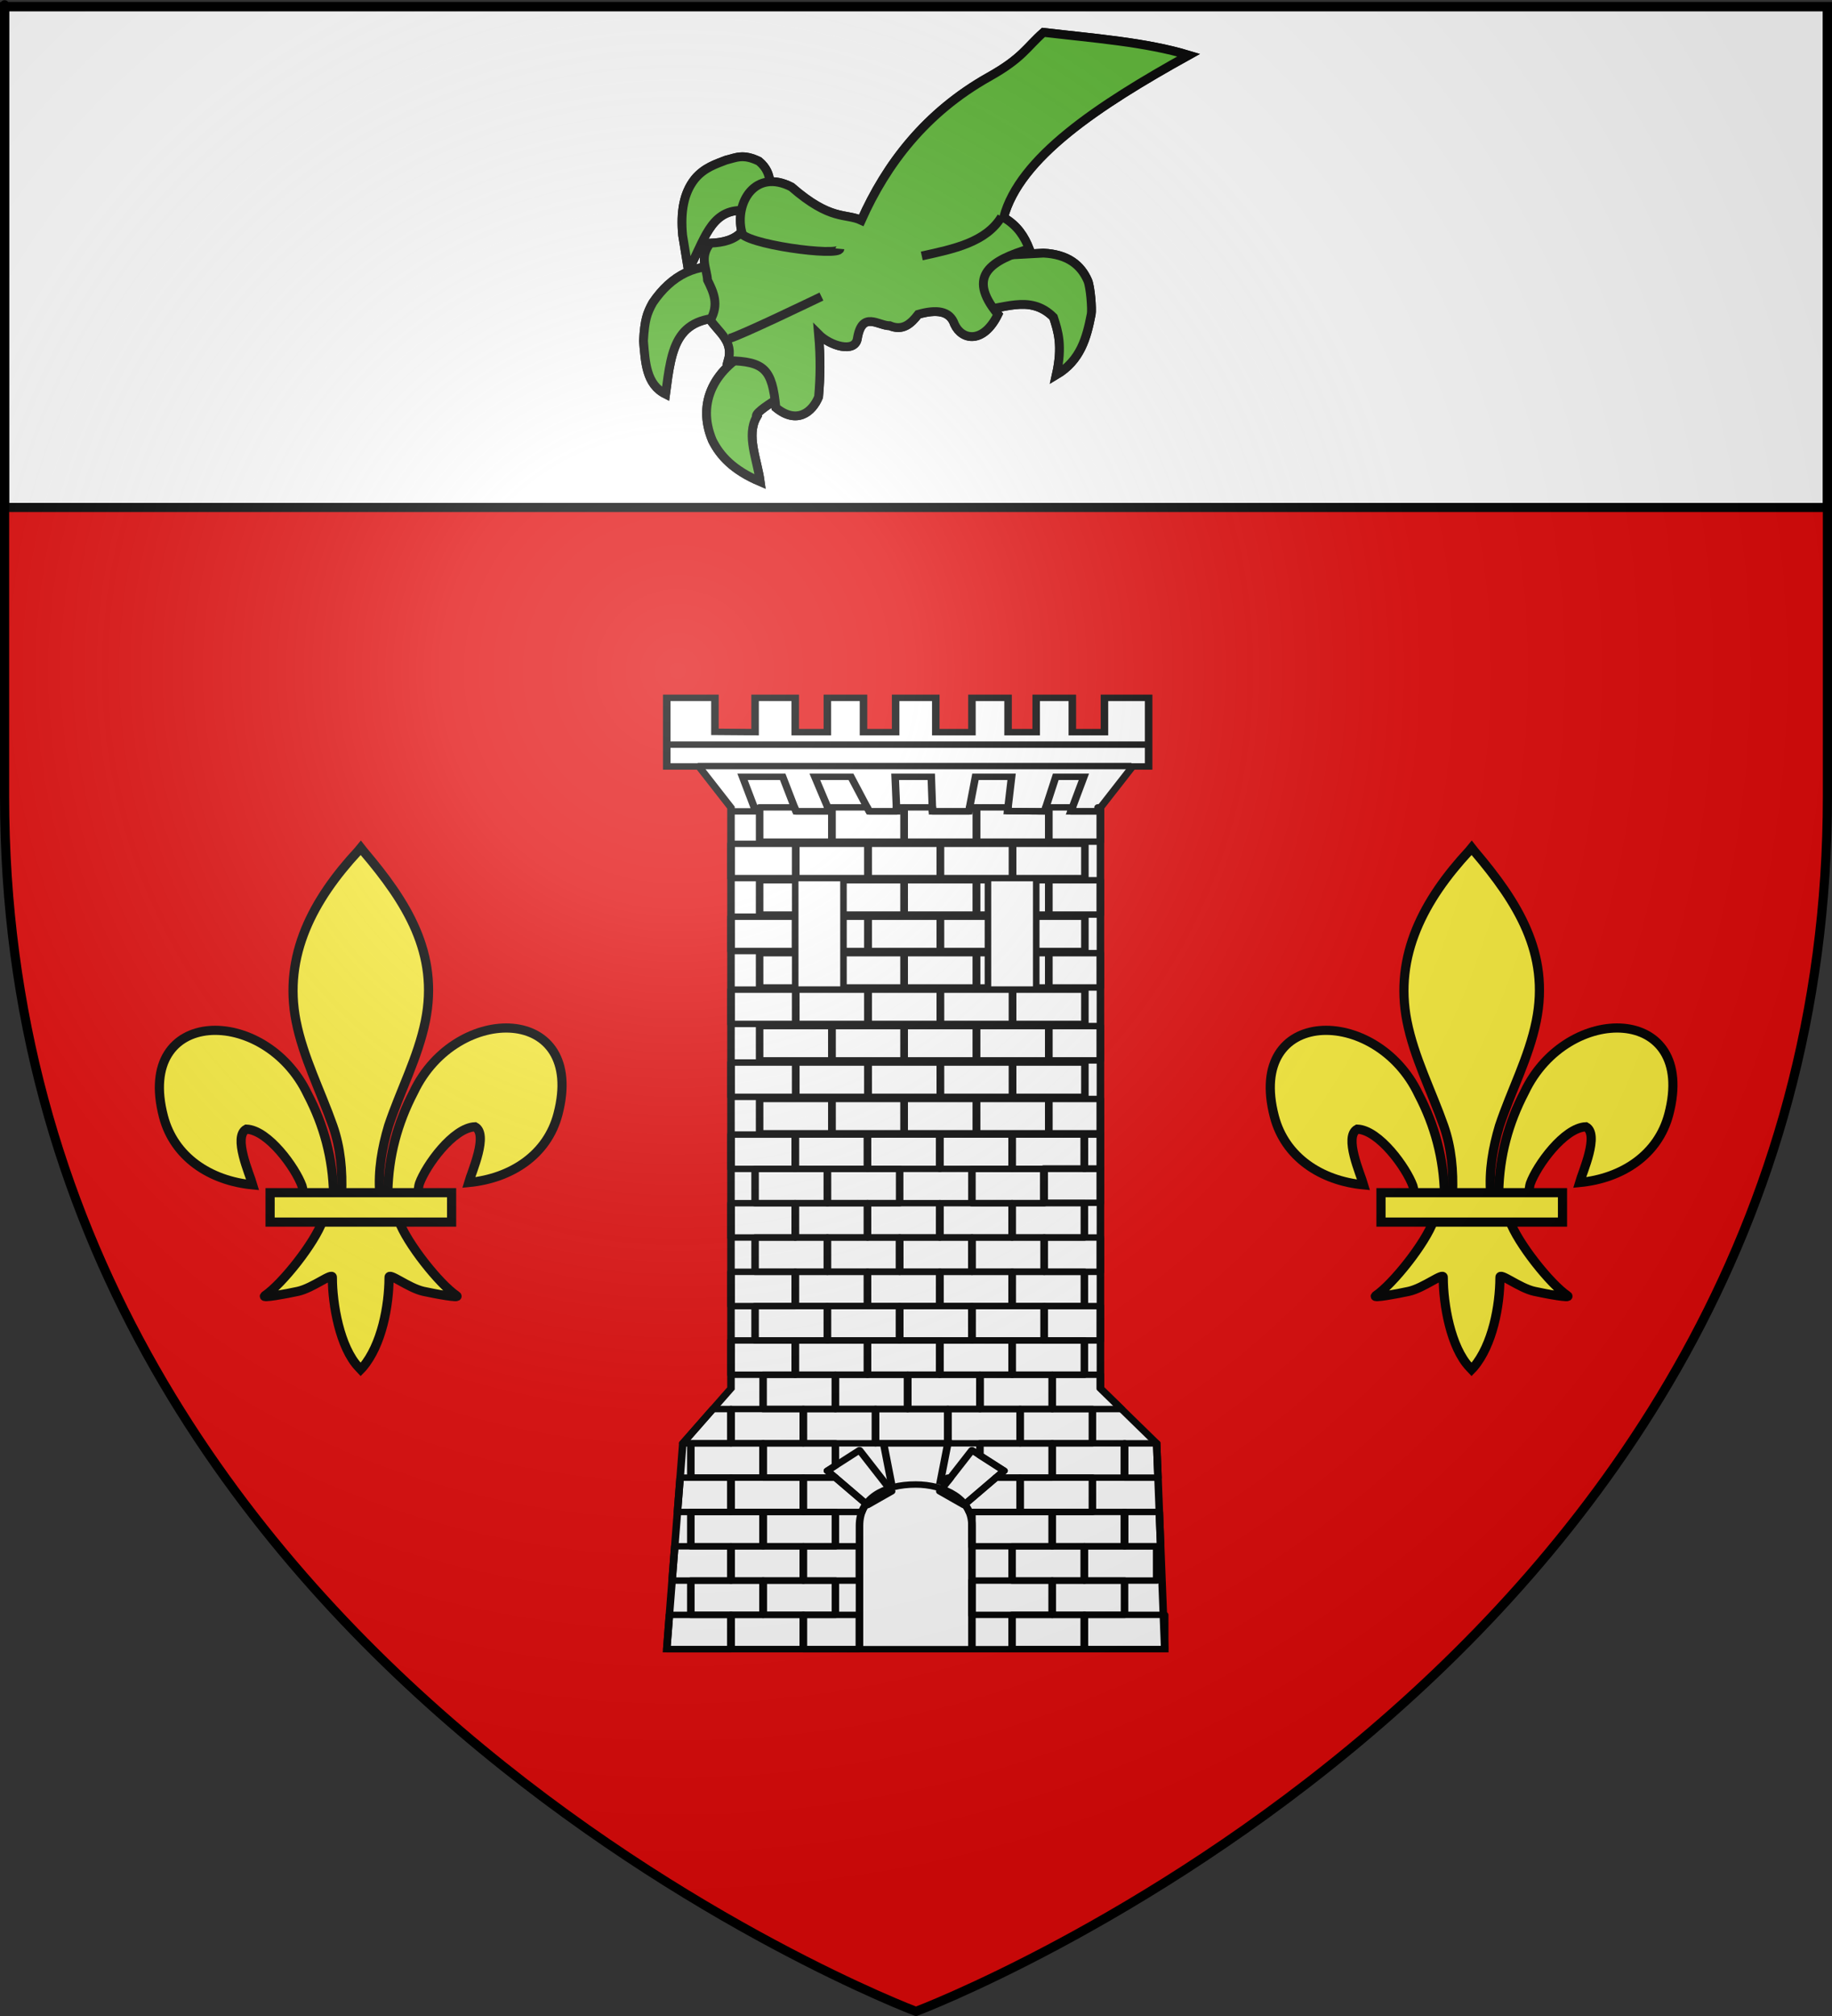 <?xml version="1.0" encoding="UTF-8" standalone="no"?>
<svg
   xmlns:dc="http://purl.org/dc/elements/1.1/"
   xmlns:cc="http://creativecommons.org/ns#"
   xmlns:rdf="http://www.w3.org/1999/02/22-rdf-syntax-ns#"
   xmlns:svg="http://www.w3.org/2000/svg"
   xmlns="http://www.w3.org/2000/svg"
   xmlns:xlink="http://www.w3.org/1999/xlink"
   xmlns:sodipodi="http://sodipodi.sourceforge.net/DTD/sodipodi-0.dtd"
   xmlns:inkscape="http://www.inkscape.org/namespaces/inkscape"
   height="660"
   width="600"
   version="1.0"
   id="svg2"
   sodipodi:version="0.32"
   inkscape:version="0.46"
   sodipodi:docname="Savigné-sur-Lathan (37).svg"
   sodipodi:docbase="C:\Documents and Settings\Standard\Mes documents\Ouiqui\Blasons"
   inkscape:export-filename="/Users/olivier/Desktop/Blason Rouge/Blason_Vide_3D.png"
   inkscape:export-xdpi="144"
   inkscape:export-ydpi="144"
   inkscape:output_extension="org.inkscape.output.svg.inkscape">
  <rect width="100%" height="100%" fill="#333333" stroke="none"/>
  <sodipodi:namedview
     inkscape:window-height="712"
     inkscape:window-width="1024"
     inkscape:pageshadow="2"
     inkscape:pageopacity="0.0"
     guidetolerance="10.0"
     gridtolerance="10.0"
     objecttolerance="10.0"
     borderopacity="1.0"
     bordercolor="#666666"
     pagecolor="#ffffff"
     id="base"
     showgrid="false"
     height="660px"
     inkscape:zoom="0.8"
     inkscape:cx="283.66703"
     inkscape:cy="334.24419"
     inkscape:window-x="0"
     inkscape:window-y="22"
     inkscape:current-layer="g5044"
     showguides="true"
     inkscape:guide-bbox="true" />
  <desc
     id="desc4">Flag of Canton of Valais (Wallis)</desc>
  <defs
     id="defs6">
    <inkscape:perspective
       sodipodi:type="inkscape:persp3d"
       inkscape:vp_x="0 : 330 : 1"
       inkscape:vp_y="0 : 1000 : 0"
       inkscape:vp_z="600 : 330 : 1"
       inkscape:persp3d-origin="300 : 220 : 1"
       id="perspective77" />
    <linearGradient
       id="linearGradient2893">
      <stop
         style="stop-color:white;stop-opacity:0.314;"
         offset="0"
         id="stop2895" />
      <stop
         id="stop2897"
         offset="0.19"
         style="stop-color:white;stop-opacity:0.251;" />
      <stop
         style="stop-color:#6b6b6b;stop-opacity:0.125;"
         offset="0.6"
         id="stop2901" />
      <stop
         style="stop-color:black;stop-opacity:0.125;"
         offset="1"
         id="stop2899" />
    </linearGradient>
    <linearGradient
       id="linearGradient2885">
      <stop
         id="stop2887"
         offset="0"
         style="stop-color:white;stop-opacity:1;" />
      <stop
         style="stop-color:white;stop-opacity:1;"
         offset="0.229"
         id="stop2891" />
      <stop
         id="stop2889"
         offset="1"
         style="stop-color:black;stop-opacity:1;" />
    </linearGradient>
    <linearGradient
       id="linearGradient2955">
      <stop
         id="stop2867"
         offset="0"
         style="stop-color:#fd0000;stop-opacity:1;" />
      <stop
         style="stop-color:#e77275;stop-opacity:0.659;"
         offset="0.5"
         id="stop2873" />
      <stop
         style="stop-color:black;stop-opacity:0.323;"
         offset="1"
         id="stop2959" />
    </linearGradient>
    <radialGradient
       inkscape:collect="always"
       xlink:href="#linearGradient2955"
       id="radialGradient2961"
       cx="225.524"
       cy="218.901"
       fx="225.524"
       fy="218.901"
       r="300"
       gradientTransform="matrix(-4.167939e-4,2.183,-1.884,-3.599562e-4,615.597,-289.121)"
       gradientUnits="userSpaceOnUse" />
    <polygon
       id="star"
       transform="scale(53,53)"
       points="0,-1 0.588,0.809 -0.951,-0.309 0.951,-0.309 -0.588,0.809 0,-1 " />
    <clipPath
       id="clip">
      <path
         d="M 0,-200 L 0,600 L 300,600 L 300,-200 L 0,-200 z "
         id="path10" />
    </clipPath>
    <radialGradient
       inkscape:collect="always"
       xlink:href="#linearGradient2955"
       id="radialGradient1911"
       gradientUnits="userSpaceOnUse"
       gradientTransform="matrix(-4.167939e-4,2.183,-1.884,-3.599562e-4,615.597,-289.121)"
       cx="225.524"
       cy="218.901"
       fx="225.524"
       fy="218.901"
       r="300" />
    <radialGradient
       inkscape:collect="always"
       xlink:href="#linearGradient2955"
       id="radialGradient2865"
       gradientUnits="userSpaceOnUse"
       gradientTransform="matrix(0,1.749,-1.593,-1.049767e-7,551.788,-191.29)"
       cx="225.524"
       cy="218.901"
       fx="225.524"
       fy="218.901"
       r="300" />
    <radialGradient
       inkscape:collect="always"
       xlink:href="#linearGradient2955"
       id="radialGradient2871"
       gradientUnits="userSpaceOnUse"
       gradientTransform="matrix(0,1.386,-1.323,-5.741131e-8,-158.082,-109.541)"
       cx="225.524"
       cy="218.901"
       fx="225.524"
       fy="218.901"
       r="300" />
    <radialGradient
       inkscape:collect="always"
       xlink:href="#linearGradient2893"
       id="radialGradient3163"
       gradientUnits="userSpaceOnUse"
       gradientTransform="matrix(1.353,0,0,1.349,-77.629,-85.747)"
       cx="221.445"
       cy="226.331"
       fx="221.445"
       fy="226.331"
       r="300" />
    <radialGradient
       r="300"
       fy="218.901"
       fx="225.524"
       cy="218.901"
       cx="225.524"
       gradientTransform="matrix(0,1.386,-1.323,-5.741131e-8,-158.082,-109.541)"
       gradientUnits="userSpaceOnUse"
       id="radialGradient9113"
       xlink:href="#linearGradient2955"
       inkscape:collect="always" />
    <radialGradient
       r="300"
       fy="218.901"
       fx="225.524"
       cy="218.901"
       cx="225.524"
       gradientTransform="matrix(0,1.749,-1.593,-1.049767e-7,551.788,-191.29)"
       gradientUnits="userSpaceOnUse"
       id="radialGradient9111"
       xlink:href="#linearGradient2955"
       inkscape:collect="always" />
    <radialGradient
       r="300"
       fy="218.901"
       fx="225.524"
       cy="218.901"
       cx="225.524"
       gradientTransform="matrix(-4.167939e-4,2.183,-1.884,-3.599562e-4,615.597,-289.121)"
       gradientUnits="userSpaceOnUse"
       id="radialGradient9109"
       xlink:href="#linearGradient2955"
       inkscape:collect="always" />
    <clipPath
       id="clipPath9105">
      <path
         id="path9107"
         d="M 0,-200 L 0,600 L 300,600 L 300,-200 L 0,-200 z " />
    </clipPath>
    <polygon
       points="0,-1 0.588,0.809 -0.951,-0.309 0.951,-0.309 -0.588,0.809 0,-1 "
       transform="scale(53,53)"
       id="polygon9103" />
    <radialGradient
       gradientUnits="userSpaceOnUse"
       gradientTransform="matrix(-4.167939e-4,2.183,-1.884,-3.599562e-4,615.597,-289.121)"
       r="300"
       fy="218.901"
       fx="225.524"
       cy="218.901"
       cx="225.524"
       id="radialGradient9101"
       xlink:href="#linearGradient2955"
       inkscape:collect="always" />
    <linearGradient
       id="linearGradient9093">
      <stop
         style="stop-color:#fd0000;stop-opacity:1;"
         offset="0"
         id="stop9095" />
      <stop
         id="stop9097"
         offset="0.5"
         style="stop-color:#e77275;stop-opacity:0.659;" />
      <stop
         id="stop9099"
         offset="1"
         style="stop-color:black;stop-opacity:0.323;" />
    </linearGradient>
    <linearGradient
       id="linearGradient9085">
      <stop
         style="stop-color:white;stop-opacity:1;"
         offset="0"
         id="stop9087" />
      <stop
         id="stop9089"
         offset="0.229"
         style="stop-color:white;stop-opacity:1;" />
      <stop
         style="stop-color:black;stop-opacity:1;"
         offset="1"
         id="stop9091" />
    </linearGradient>
    <linearGradient
       id="linearGradient9075">
      <stop
         id="stop9077"
         offset="0"
         style="stop-color:white;stop-opacity:0.314;" />
      <stop
         style="stop-color:white;stop-opacity:0.251;"
         offset="0.19"
         id="stop9079" />
      <stop
         id="stop9081"
         offset="0.6"
         style="stop-color:#6b6b6b;stop-opacity:0.125;" />
      <stop
         id="stop9083"
         offset="1"
         style="stop-color:black;stop-opacity:0.125;" />
    </linearGradient>
    <radialGradient
       r="300"
       fy="218.901"
       fx="225.524"
       cy="218.901"
       cx="225.524"
       gradientTransform="matrix(0,1.386,-1.323,-5.741131e-8,-158.082,-109.541)"
       gradientUnits="userSpaceOnUse"
       id="radialGradient10161"
       xlink:href="#linearGradient2955"
       inkscape:collect="always" />
    <radialGradient
       r="300"
       fy="218.901"
       fx="225.524"
       cy="218.901"
       cx="225.524"
       gradientTransform="matrix(0,1.749,-1.593,-1.049767e-7,551.788,-191.29)"
       gradientUnits="userSpaceOnUse"
       id="radialGradient10159"
       xlink:href="#linearGradient2955"
       inkscape:collect="always" />
    <radialGradient
       r="300"
       fy="218.901"
       fx="225.524"
       cy="218.901"
       cx="225.524"
       gradientTransform="matrix(-4.167939e-4,2.183,-1.884,-3.599562e-4,615.597,-289.121)"
       gradientUnits="userSpaceOnUse"
       id="radialGradient10157"
       xlink:href="#linearGradient2955"
       inkscape:collect="always" />
    <clipPath
       id="clipPath10153">
      <path
         id="path10155"
         d="M 0,-200 L 0,600 L 300,600 L 300,-200 L 0,-200 z " />
    </clipPath>
    <polygon
       points="0,-1 0.588,0.809 -0.951,-0.309 0.951,-0.309 -0.588,0.809 0,-1 "
       transform="scale(53,53)"
       id="polygon10151" />
    <radialGradient
       gradientUnits="userSpaceOnUse"
       gradientTransform="matrix(-4.167939e-4,2.183,-1.884,-3.599562e-4,615.597,-289.121)"
       r="300"
       fy="218.901"
       fx="225.524"
       cy="218.901"
       cx="225.524"
       id="radialGradient10149"
       xlink:href="#linearGradient2955"
       inkscape:collect="always" />
    <linearGradient
       id="linearGradient10141">
      <stop
         style="stop-color:#fd0000;stop-opacity:1;"
         offset="0"
         id="stop10143" />
      <stop
         id="stop10145"
         offset="0.5"
         style="stop-color:#e77275;stop-opacity:0.659;" />
      <stop
         id="stop10147"
         offset="1"
         style="stop-color:black;stop-opacity:0.323;" />
    </linearGradient>
    <linearGradient
       id="linearGradient10133">
      <stop
         style="stop-color:white;stop-opacity:1;"
         offset="0"
         id="stop10135" />
      <stop
         id="stop10137"
         offset="0.229"
         style="stop-color:white;stop-opacity:1;" />
      <stop
         style="stop-color:black;stop-opacity:1;"
         offset="1"
         id="stop10139" />
    </linearGradient>
    <linearGradient
       id="linearGradient10123">
      <stop
         id="stop10125"
         offset="0"
         style="stop-color:white;stop-opacity:0.314;" />
      <stop
         style="stop-color:white;stop-opacity:0.251;"
         offset="0.19"
         id="stop10127" />
      <stop
         id="stop10129"
         offset="0.6"
         style="stop-color:#6b6b6b;stop-opacity:0.125;" />
      <stop
         id="stop10131"
         offset="1"
         style="stop-color:black;stop-opacity:0.125;" />
    </linearGradient>
    <linearGradient
       id="linearGradient9507">
      <stop
         style="stop-color:white;stop-opacity:0.314"
         offset="0"
         id="stop9509" />
      <stop
         style="stop-color:white;stop-opacity:0.251"
         offset="0.19"
         id="stop9511" />
      <stop
         style="stop-color:#6b6b6b;stop-opacity:0.125"
         offset="0.6"
         id="stop9513" />
      <stop
         style="stop-color:black;stop-opacity:0.125"
         offset="1"
         id="stop9515" />
    </linearGradient>
    <linearGradient
       id="linearGradient9517">
      <stop
         style="stop-color:white;stop-opacity:1"
         offset="0"
         id="stop9519" />
      <stop
         style="stop-color:white;stop-opacity:1"
         offset="0.229"
         id="stop9521" />
      <stop
         style="stop-color:black;stop-opacity:1"
         offset="1"
         id="stop9523" />
    </linearGradient>
    <linearGradient
       id="linearGradient9525">
      <stop
         style="stop-color:#fd0000;stop-opacity:1"
         offset="0"
         id="stop9527" />
      <stop
         style="stop-color:#e77275;stop-opacity:0.659"
         offset="0.5"
         id="stop9529" />
      <stop
         style="stop-color:black;stop-opacity:0.323"
         offset="1"
         id="stop9531" />
    </linearGradient>
    <radialGradient
       cx="225.524"
       cy="218.901"
       r="300"
       fx="225.524"
       fy="218.901"
       id="radialGradient9533"
       xlink:href="#linearGradient2955"
       gradientUnits="userSpaceOnUse"
       gradientTransform="matrix(-4.167939e-4,2.183,-1.884,-3.599562e-4,615.597,-289.121)" />
    <polygon
       points="0,-1 0.588,0.809 -0.951,-0.309 0.951,-0.309 -0.588,0.809 0,-1 "
       transform="scale(53,53)"
       id="polygon9535" />
    <clipPath
       id="clipPath9537">
      <path
         d="M 0,-200 L 0,600 L 300,600 L 300,-200 L 0,-200 z "
         id="path9539" />
    </clipPath>
    <radialGradient
       cx="225.524"
       cy="218.901"
       r="300"
       fx="225.524"
       fy="218.901"
       id="radialGradient9541"
       xlink:href="#linearGradient2955"
       gradientUnits="userSpaceOnUse"
       gradientTransform="matrix(-4.167939e-4,2.183,-1.884,-3.599562e-4,615.597,-289.121)" />
    <radialGradient
       cx="225.524"
       cy="218.901"
       r="300"
       fx="225.524"
       fy="218.901"
       id="radialGradient9543"
       xlink:href="#linearGradient2955"
       gradientUnits="userSpaceOnUse"
       gradientTransform="matrix(0,1.749,-1.593,-1.049767e-7,551.788,-191.29)" />
    <radialGradient
       cx="225.524"
       cy="218.901"
       r="300"
       fx="225.524"
       fy="218.901"
       id="radialGradient9545"
       xlink:href="#linearGradient2955"
       gradientUnits="userSpaceOnUse"
       gradientTransform="matrix(0,1.386,-1.323,-5.741131e-8,-158.082,-109.541)" />
    <radialGradient
       cx="221.445"
       cy="226.331"
       r="300"
       fx="221.445"
       fy="226.331"
       id="radialGradient9547"
       xlink:href="#linearGradient2893"
       gradientUnits="userSpaceOnUse"
       gradientTransform="matrix(1.353,0,0,1.349,-77.629,-85.747)" />
    <radialGradient
       r="300"
       fy="226.331"
       fx="221.445"
       cy="226.331"
       cx="221.445"
       gradientTransform="matrix(1.353,0,0,1.349,-77.629,-85.747)"
       gradientUnits="userSpaceOnUse"
       id="radialGradient2781"
       xlink:href="#linearGradient2893"
       inkscape:collect="always" />
    <radialGradient
       r="300"
       fy="218.901"
       fx="225.524"
       cy="218.901"
       cx="225.524"
       gradientTransform="matrix(0,1.386,-1.323,-5.741131e-8,-158.082,-109.541)"
       gradientUnits="userSpaceOnUse"
       id="radialGradient2779"
       xlink:href="#linearGradient2955"
       inkscape:collect="always" />
    <radialGradient
       r="300"
       fy="218.901"
       fx="225.524"
       cy="218.901"
       cx="225.524"
       gradientTransform="matrix(0,1.749,-1.593,-1.049767e-7,551.788,-191.29)"
       gradientUnits="userSpaceOnUse"
       id="radialGradient2777"
       xlink:href="#linearGradient2955"
       inkscape:collect="always" />
    <radialGradient
       r="300"
       fy="218.901"
       fx="225.524"
       cy="218.901"
       cx="225.524"
       gradientTransform="matrix(-4.167939e-4,2.183,-1.884,-3.599562e-4,615.597,-289.121)"
       gradientUnits="userSpaceOnUse"
       id="radialGradient2775"
       xlink:href="#linearGradient2955"
       inkscape:collect="always" />
    <clipPath
       id="clipPath2771">
      <path
         id="path2773"
         d="M 0,-200 L 0,600 L 300,600 L 300,-200 L 0,-200 z " />
    </clipPath>
    <polygon
       points="0,-1 0.588,0.809 -0.951,-0.309 0.951,-0.309 -0.588,0.809 0,-1 "
       transform="scale(53,53)"
       id="polygon2769" />
    <radialGradient
       gradientUnits="userSpaceOnUse"
       gradientTransform="matrix(-4.167939e-4,2.183,-1.884,-3.599562e-4,615.597,-289.121)"
       r="300"
       fy="218.901"
       fx="225.524"
       cy="218.901"
       cx="225.524"
       id="radialGradient2767"
       xlink:href="#linearGradient2955"
       inkscape:collect="always" />
    <linearGradient
       id="linearGradient2759">
      <stop
         style="stop-color:#fd0000;stop-opacity:1;"
         offset="0"
         id="stop2761" />
      <stop
         id="stop2763"
         offset="0.5"
         style="stop-color:#e77275;stop-opacity:0.659;" />
      <stop
         id="stop2765"
         offset="1"
         style="stop-color:black;stop-opacity:0.323;" />
    </linearGradient>
    <linearGradient
       id="linearGradient2751">
      <stop
         style="stop-color:white;stop-opacity:1;"
         offset="0"
         id="stop2753" />
      <stop
         id="stop2755"
         offset="0.229"
         style="stop-color:white;stop-opacity:1;" />
      <stop
         style="stop-color:black;stop-opacity:1;"
         offset="1"
         id="stop2757" />
    </linearGradient>
    <linearGradient
       id="linearGradient2741">
      <stop
         id="stop2743"
         offset="0"
         style="stop-color:white;stop-opacity:0.314;" />
      <stop
         style="stop-color:white;stop-opacity:0.251;"
         offset="0.19"
         id="stop2745" />
      <stop
         id="stop2747"
         offset="0.6"
         style="stop-color:#6b6b6b;stop-opacity:0.125;" />
      <stop
         id="stop2749"
         offset="1"
         style="stop-color:black;stop-opacity:0.125;" />
    </linearGradient>
    <inkscape:perspective
       id="perspective2738"
       inkscape:persp3d-origin="300 : 220 : 1"
       inkscape:vp_z="600 : 330 : 1"
       inkscape:vp_y="0 : 1000 : 0"
       inkscape:vp_x="0 : 330 : 1"
       sodipodi:type="inkscape:persp3d" />
    <radialGradient
       r="300"
       fy="218.901"
       fx="225.524"
       cy="218.901"
       cx="225.524"
       gradientTransform="matrix(0,1.386,-1.323,-5.741131e-8,-158.082,-109.541)"
       gradientUnits="userSpaceOnUse"
       id="radialGradient3736"
       xlink:href="#linearGradient2955"
       inkscape:collect="always" />
    <radialGradient
       r="300"
       fy="218.901"
       fx="225.524"
       cy="218.901"
       cx="225.524"
       gradientTransform="matrix(0,1.749,-1.593,-1.049767e-7,551.788,-191.29)"
       gradientUnits="userSpaceOnUse"
       id="radialGradient3734"
       xlink:href="#linearGradient2955"
       inkscape:collect="always" />
    <radialGradient
       r="300"
       fy="218.901"
       fx="225.524"
       cy="218.901"
       cx="225.524"
       gradientTransform="matrix(-4.167939e-4,2.183,-1.884,-3.599562e-4,615.597,-289.121)"
       gradientUnits="userSpaceOnUse"
       id="radialGradient3732"
       xlink:href="#linearGradient2955"
       inkscape:collect="always" />
    <clipPath
       id="clipPath3728">
      <path
         id="path3730"
         d="M 0,-200 L 0,600 L 300,600 L 300,-200 L 0,-200 z " />
    </clipPath>
    <polygon
       points="0,-1 0.588,0.809 -0.951,-0.309 0.951,-0.309 -0.588,0.809 0,-1 "
       transform="scale(53,53)"
       id="polygon3726" />
    <radialGradient
       gradientUnits="userSpaceOnUse"
       gradientTransform="matrix(-4.167939e-4,2.183,-1.884,-3.599562e-4,615.597,-289.121)"
       r="300"
       fy="218.901"
       fx="225.524"
       cy="218.901"
       cx="225.524"
       id="radialGradient3724"
       xlink:href="#linearGradient2955"
       inkscape:collect="always" />
    <linearGradient
       id="linearGradient3716">
      <stop
         style="stop-color:#fd0000;stop-opacity:1;"
         offset="0"
         id="stop3718" />
      <stop
         id="stop3720"
         offset="0.5"
         style="stop-color:#e77275;stop-opacity:0.659;" />
      <stop
         id="stop3722"
         offset="1"
         style="stop-color:black;stop-opacity:0.323;" />
    </linearGradient>
    <linearGradient
       id="linearGradient3708">
      <stop
         style="stop-color:white;stop-opacity:1;"
         offset="0"
         id="stop3710" />
      <stop
         id="stop3712"
         offset="0.229"
         style="stop-color:white;stop-opacity:1;" />
      <stop
         style="stop-color:black;stop-opacity:1;"
         offset="1"
         id="stop3714" />
    </linearGradient>
    <linearGradient
       id="linearGradient3698">
      <stop
         id="stop3700"
         offset="0"
         style="stop-color:white;stop-opacity:0.314;" />
      <stop
         style="stop-color:white;stop-opacity:0.251;"
         offset="0.19"
         id="stop3702" />
      <stop
         id="stop3704"
         offset="0.6"
         style="stop-color:#6b6b6b;stop-opacity:0.125;" />
      <stop
         id="stop3706"
         offset="1"
         style="stop-color:black;stop-opacity:0.125;" />
    </linearGradient>
    <inkscape:perspective
       id="perspective3695"
       inkscape:persp3d-origin="300 : 220 : 1"
       inkscape:vp_z="600 : 330 : 1"
       inkscape:vp_y="0 : 1000 : 0"
       inkscape:vp_x="0 : 330 : 1"
       sodipodi:type="inkscape:persp3d" />
    <inkscape:perspective
       id="perspective4052"
       inkscape:persp3d-origin="355.59589 : 306.40403 : 1"
       inkscape:vp_z="711.19177 : 459.60605 : 1"
       inkscape:vp_y="0 : 1000 : 0"
       inkscape:vp_x="0 : 459.60605 : 1"
       sodipodi:type="inkscape:persp3d" />
    <inkscape:perspective
       id="perspective4875"
       inkscape:persp3d-origin="372.04724 : 350.78739 : 1"
       inkscape:vp_z="744.09448 : 526.18109 : 1"
       inkscape:vp_y="0 : 1000 : 0"
       inkscape:vp_x="0 : 526.18109 : 1"
       sodipodi:type="inkscape:persp3d" />
    <inkscape:perspective
       id="perspective27695"
       inkscape:persp3d-origin="372.04724 : 350.78739 : 1"
       inkscape:vp_z="744.09448 : 526.18109 : 1"
       inkscape:vp_y="0 : 1000 : 0"
       inkscape:vp_x="0 : 526.18109 : 1"
       sodipodi:type="inkscape:persp3d" />
  </defs>
  <g
     inkscape:groupmode="layer"
     id="layer3"
     inkscape:label="Fond écu"
     style="display:inline">
    <path
       id="path2855"
       style="fill:#e20909;fill-opacity:1;fill-rule:evenodd;stroke:none;stroke-width:1px;stroke-linecap:butt;stroke-linejoin:miter;stroke-opacity:1"
       d="M 300,658.5 C 300,658.5 598.5,546.18 598.5,260.728 C 598.5,-24.723 598.5,2.176 598.5,2.176 L 1.5,2.176 L 1.5,260.728 C 1.5,546.18 300,658.5 300,658.5 z"
       sodipodi:nodetypes="cccccc" />
    <g
       id="g2804"
       transform="translate(1.5,-0.832)"
       style="fill:#ffffff;stroke:#000000">
      <g
         style="opacity:1;fill:#ffffff;stroke:#000000;display:inline"
         inkscape:label="Fond écu"
         id="g2806">
        <path
           id="rect3182"
           d="M 9.9999999e-06,3 L 9.9999999e-06,166.969 L 597,166.969 C 597,102.06 597,3 597,3 L 9.9999999e-06,3 z"
           style="opacity:1;fill:#ffffff;fill-opacity:1;stroke:#000000;stroke-width:3;stroke-miterlimit:4;stroke-dasharray:none;stroke-opacity:1;display:inline" />
      </g>
      <g
         inkscape:label="Meubles"
         id="g2809"
         style="fill:#ffffff;stroke:#000000">
        <g
           id="g2119"
           transform="translate(29.915,-1710.963)"
           style="opacity:1;fill:#ffffff;stroke:#000000">
          <g
             id="g11024"
             transform="translate(-1361.835,-74.826)"
             style="fill:#ffffff;stroke:#000000" />
        </g>
      </g>
      <g
         inkscape:label="Reflet final"
         id="g2813"
         style="fill:#ffffff;stroke:#000000" />
      <g
         inkscape:label="Contour final"
         id="g2815"
         style="fill:#ffffff;stroke:#000000" />
    </g>
  </g>
  <g
     inkscape:groupmode="layer"
     id="layer4"
     inkscape:label="Meubles">
    <g
       id="g3738"
       transform="matrix(0.822,0,0,0.702,56.318,154.886)">
      <g
         style="display:inline"
         inkscape:label="Fond écu"
         id="g3740" />
      <g
         style="display:inline"
         inkscape:label="Meubles"
         id="g3742">
        <g
           transform="translate(4.49,51.63)"
           id="g2030">
          <path
             style="fill:#ffffff;fill-opacity:1;fill-rule:evenodd;stroke:#000000;stroke-width:3;stroke-linecap:butt;stroke-linejoin:miter;stroke-miterlimit:4;stroke-dasharray:none;stroke-opacity:1;display:inline"
             d="M 192.646,496.84 L 199.046,400.84 L 218.246,375.24 L 218.246,104.383 L 205.446,85.183 L 192.646,85.183 L 192.646,53.183 L 211.846,53.183 L 211.846,69.016 C 218.246,69.016 221.446,69.183 227.846,69.183 L 227.846,53.183 L 243.846,53.183 L 243.846,69.183 L 256.646,69.183 L 256.646,53.183 L 271.046,53.183 L 271.046,69.183 L 283.846,69.183 L 283.846,53.183 L 299.846,53.183 L 299.846,69.183 L 314.246,69.183 L 314.246,53.183 L 328.646,53.183 L 328.646,69.183 L 339.846,69.183 L 339.846,53.183 L 354.246,53.183 L 354.246,69.183 L 367.046,69.183 L 367.046,53.183 L 384.646,53.183 L 384.646,85.183 L 378.246,85.183 L 365.446,104.383 L 365.446,375.24 L 387.846,400.84 L 391.046,496.84 L 192.646,496.84 z"
             id="path3312"
             sodipodi:nodetypes="ccccccccccccccccccccccccccccccccccccccc" />
          <path
             style="fill:none;fill-rule:evenodd;stroke:#000000;stroke-width:3;stroke-linecap:butt;stroke-linejoin:miter;stroke-miterlimit:4;stroke-dasharray:none;stroke-opacity:1;display:inline"
             d="M 218.373,106.117 L 228.095,106.117 L 222.851,90 L 238.851,90 L 244.167,106.117 L 257.46,106.117 L 251.651,90 L 266.051,90 L 273.333,106.117 L 284.246,106.117 L 283.651,90 L 298.051,90 L 298.532,106.117 L 313.016,106.117 L 315.651,90 L 330.051,90 L 328.451,106 L 343.175,106.117 L 347.651,90 L 358.851,90 L 353.69,106.117 L 365,106.117 L 365,106.117"
             id="path4214" />
          <path
             style="fill:none;fill-rule:evenodd;stroke:#000000;stroke-width:3;stroke-linecap:butt;stroke-linejoin:miter;stroke-miterlimit:4;stroke-dasharray:none;stroke-opacity:1;display:inline"
             d="M 205,85 L 377.8,85"
             id="path3241" />
          <path
             style="fill:none;fill-rule:evenodd;stroke:#000000;stroke-width:3;stroke-linecap:butt;stroke-linejoin:miter;stroke-miterlimit:4;stroke-dasharray:none;stroke-opacity:1;display:inline"
             d="M 193,75 L 385,75 L 385,75 L 385,75"
             id="path2266" />
          <path
             style="fill:#ffffff;fill-opacity:1;fill-rule:evenodd;stroke:#000000;stroke-width:3;stroke-linecap:butt;stroke-linejoin:miter;stroke-miterlimit:4;stroke-dasharray:none;stroke-opacity:1;display:inline"
             d="M 269.446,496.84 C 269.446,496.84 269.446,458.44 269.446,439.24 C 269.446,426.44 279.046,420.04 291.846,420.04 C 303.046,420.04 314.246,426.44 314.246,439.24 C 314.246,458.44 314.246,496.84 314.246,496.84 L 269.446,496.84 z"
             id="path6185"
             sodipodi:nodetypes="cczccc" />
          <path
             style="fill:none;fill-rule:evenodd;stroke:#000000;stroke-width:3;stroke-linecap:butt;stroke-linejoin:miter;stroke-miterlimit:4;stroke-dasharray:none;stroke-opacity:1;display:inline"
             d="M 282.246,420.04 L 279.046,400.84 L 304.646,400.84 L 301.446,420.04"
             id="path7160" />
          <path
             style="fill:none;fill-rule:evenodd;stroke:#000000;stroke-width:3;stroke-linecap:butt;stroke-linejoin:round;stroke-miterlimit:4;stroke-dasharray:none;stroke-opacity:1;display:inline"
             d="M 282.246,423.24 L 269.446,404.04 L 256.646,413.64 L 272.646,429.64 L 282.246,423.24 z"
             id="path7162" />
          <path
             id="path7186"
             d="M 301.446,423.24 L 314.246,404.04 L 327.046,413.64 L 311.046,429.64 L 301.446,423.24 z"
             style="fill:none;fill-rule:evenodd;stroke:#000000;stroke-width:3;stroke-linecap:butt;stroke-linejoin:round;stroke-miterlimit:4;stroke-dasharray:none;stroke-opacity:1;display:inline" />
          <path
             style="fill:none;fill-opacity:1;fill-rule:nonzero;stroke:#000000;stroke-width:3;stroke-linecap:round;stroke-linejoin:round;stroke-miterlimit:4;stroke-dashoffset:0;stroke-opacity:1"
             d="M 202.246,464.84 L 231.046,464.84 L 231.046,480.84 L 202.246,480.84 L 202.246,464.84 z"
             id="rect10102" />
          <path
             style="fill:none;fill-opacity:1;fill-rule:nonzero;stroke:#000000;stroke-width:3;stroke-linecap:round;stroke-linejoin:round;stroke-miterlimit:4;stroke-dashoffset:0;stroke-opacity:1;display:inline"
             d="M 231.046,464.84 L 259.846,464.84 L 259.846,480.84 L 231.046,480.84 L 231.046,464.84 z"
             id="rect11073" />
          <path
             style="fill:none;fill-opacity:1;fill-rule:nonzero;stroke:#000000;stroke-width:3;stroke-linecap:round;stroke-linejoin:round;stroke-miterlimit:4;stroke-dashoffset:0;stroke-opacity:1;display:inline"
             d="M 218.246,448.84 L 247.046,448.84 L 247.046,464.84 L 218.246,464.84 L 218.246,448.84 z"
             id="rect11079" />
          <path
             style="fill:none;fill-opacity:1;fill-rule:nonzero;stroke:#000000;stroke-width:3;stroke-linecap:round;stroke-linejoin:round;stroke-miterlimit:4;stroke-dashoffset:0;stroke-opacity:1;display:inline"
             d="M 218.246,480.84 L 247.046,480.84 L 247.046,496.84 L 218.246,496.84 L 218.246,480.84 z"
             id="rect11081" />
          <path
             style="fill:none;fill-opacity:1;fill-rule:nonzero;stroke:#000000;stroke-width:3;stroke-linecap:round;stroke-linejoin:round;stroke-miterlimit:4;stroke-dashoffset:0;stroke-opacity:1;display:inline"
             d="M 231.046,432.84 L 259.846,432.84 L 259.846,448.84 L 231.046,448.84 L 231.046,432.84 z"
             id="rect11083" />
          <path
             style="fill:none;fill-opacity:1;fill-rule:nonzero;stroke:#000000;stroke-width:3;stroke-linecap:round;stroke-linejoin:round;stroke-miterlimit:4;stroke-dashoffset:0;stroke-opacity:1;display:inline"
             d="M 202.246,432.84 L 231.046,432.84 L 231.046,448.84 L 202.246,448.84 L 202.246,432.84 z"
             id="rect11085" />
          <path
             style="fill:none;fill-opacity:1;fill-rule:nonzero;stroke:#000000;stroke-width:3;stroke-linecap:round;stroke-linejoin:round;stroke-miterlimit:4;stroke-dashoffset:0;stroke-opacity:1;display:inline"
             d="M 218.246,416.84 L 247.046,416.84 L 247.046,432.84 L 218.246,432.84 L 218.246,416.84 z"
             id="rect11087" />
          <path
             style="fill:none;fill-opacity:1;fill-rule:nonzero;stroke:#000000;stroke-width:3;stroke-linecap:round;stroke-linejoin:round;stroke-miterlimit:4;stroke-dashoffset:0;stroke-opacity:1;display:inline"
             d="M 202.246,400.84 L 231.046,400.84 L 231.046,416.84 L 202.246,416.84 L 202.246,400.84 z"
             id="rect11089" />
          <path
             style="fill:none;fill-opacity:1;fill-rule:nonzero;stroke:#000000;stroke-width:3;stroke-linecap:round;stroke-linejoin:round;stroke-miterlimit:4;stroke-dashoffset:0;stroke-opacity:1;display:inline"
             d="M 218.246,384.84 L 247.046,384.84 L 247.046,400.84 L 218.246,400.84 L 218.246,384.84 z"
             id="rect11091" />
          <path
             style="fill:none;fill-opacity:1;fill-rule:nonzero;stroke:#000000;stroke-width:3;stroke-linecap:round;stroke-linejoin:round;stroke-miterlimit:4;stroke-dashoffset:0;stroke-opacity:1;display:inline"
             d="M 314.246,464.84 L 346.246,464.84 L 346.246,480.84 L 314.246,480.84 L 314.246,464.84 z"
             id="rect11093" />
          <path
             style="fill:none;fill-opacity:1;fill-rule:nonzero;stroke:#000000;stroke-width:3;stroke-linecap:round;stroke-linejoin:round;stroke-miterlimit:4;stroke-dashoffset:0;stroke-opacity:1;display:inline"
             d="M 346.246,464.84 L 375.046,464.84 L 375.046,480.84 L 346.246,480.84 L 346.246,464.84 z"
             id="rect11095" />
          <path
             style="fill:none;fill-opacity:1;fill-rule:nonzero;stroke:#000000;stroke-width:3;stroke-linecap:round;stroke-linejoin:round;stroke-miterlimit:4;stroke-dashoffset:0;stroke-opacity:1;display:inline"
             d="M 330.246,448.84 L 359.046,448.84 L 359.046,464.84 L 330.246,464.84 L 330.246,448.84 z"
             id="rect11097" />
          <path
             style="fill:none;fill-opacity:1;fill-rule:nonzero;stroke:#000000;stroke-width:3;stroke-linecap:round;stroke-linejoin:round;stroke-miterlimit:4;stroke-dashoffset:0;stroke-opacity:1;display:inline"
             d="M 314.246,432.84 L 346.246,432.84 L 346.246,448.84 L 314.246,448.84 L 314.246,432.84 z"
             id="rect11101" />
          <path
             style="fill:none;fill-opacity:1;fill-rule:nonzero;stroke:#000000;stroke-width:3;stroke-linecap:round;stroke-linejoin:round;stroke-miterlimit:4;stroke-dashoffset:0;stroke-opacity:1;display:inline"
             d="M 346.246,432.84 L 375.046,432.84 L 375.046,448.84 L 346.246,448.84 L 346.246,432.84 z"
             id="rect11103" />
          <path
             style="fill:none;fill-opacity:1;fill-rule:nonzero;stroke:#000000;stroke-width:3;stroke-linecap:round;stroke-linejoin:round;stroke-miterlimit:4;stroke-dashoffset:0;stroke-opacity:1;display:inline"
             d="M 333.446,416.84 L 362.246,416.84 L 362.246,432.84 L 333.446,432.84 L 333.446,416.84 z"
             id="rect11105" />
          <path
             style="fill:none;fill-opacity:1;fill-rule:nonzero;stroke:#000000;stroke-width:3;stroke-linecap:round;stroke-linejoin:round;stroke-miterlimit:4;stroke-dashoffset:0;stroke-opacity:1;display:inline"
             d="M 346.246,400.84 L 375.046,400.84 L 375.046,416.84 L 346.246,416.84 L 346.246,400.84 z"
             id="rect11107" />
          <path
             style="fill:none;fill-opacity:1;fill-rule:nonzero;stroke:#000000;stroke-width:3;stroke-linecap:round;stroke-linejoin:round;stroke-miterlimit:4;stroke-dashoffset:0;stroke-opacity:1;display:inline"
             d="M 333.446,384.84 L 362.246,384.84 L 362.246,400.84 L 333.446,400.84 L 333.446,384.84 z"
             id="rect11111" />
          <path
             style="fill:none;fill-opacity:1;fill-rule:nonzero;stroke:#000000;stroke-width:3;stroke-linecap:round;stroke-linejoin:round;stroke-miterlimit:4;stroke-dashoffset:0;stroke-opacity:1;display:inline"
             d="M 304.646,384.84 L 333.446,384.84 L 333.446,400.84 L 304.646,400.84 L 304.646,384.84 z"
             id="rect11113" />
          <path
             style="fill:none;fill-opacity:1;fill-rule:nonzero;stroke:#000000;stroke-width:3;stroke-linecap:round;stroke-linejoin:round;stroke-miterlimit:4;stroke-dashoffset:0;stroke-opacity:1;display:inline"
             d="M 247.046,384.84 L 275.846,384.84 L 275.846,400.84 L 247.046,400.84 L 247.046,384.84 z"
             id="rect11115" />
          <path
             style="fill:none;fill-opacity:1;fill-rule:nonzero;stroke:#000000;stroke-width:3;stroke-linecap:round;stroke-linejoin:round;stroke-miterlimit:4;stroke-dashoffset:0;stroke-opacity:1;display:inline"
             d="M 275.846,384.84 L 304.646,384.84 L 304.646,400.84 L 275.846,400.84 L 275.846,384.84 z"
             id="rect11117" />
          <path
             style="fill:none;fill-opacity:1;fill-rule:nonzero;stroke:#000000;stroke-width:3;stroke-linecap:round;stroke-linejoin:round;stroke-miterlimit:4;stroke-dashoffset:0;stroke-opacity:1;display:inline"
             d="M 330.246,480.84 L 359.046,480.84 L 359.046,496.84 L 330.246,496.84 L 330.246,480.84 z"
             id="rect11121" />
          <path
             style="fill:none;fill-opacity:1;fill-rule:nonzero;stroke:#000000;stroke-width:3;stroke-linecap:round;stroke-linejoin:round;stroke-miterlimit:4;stroke-dashoffset:0;stroke-opacity:1;display:inline"
             d="M 359.046,480.84 L 391.046,480.84 L 391.046,496.84 L 359.046,496.84 L 359.046,480.84 z"
             id="rect11123" />
          <path
             style="fill:none;fill-opacity:1;fill-rule:nonzero;stroke:#000000;stroke-width:3;stroke-linecap:round;stroke-linejoin:round;stroke-miterlimit:4;stroke-dashoffset:0;stroke-opacity:1;display:inline"
             d="M 359.046,448.84 L 387.846,448.84 L 387.846,464.84 L 359.046,464.84 L 359.046,448.84 z"
             id="rect11125" />
          <path
             style="fill:none;fill-opacity:1;fill-rule:nonzero;stroke:#000000;stroke-width:3;stroke-linecap:round;stroke-linejoin:round;stroke-miterlimit:4;stroke-dashoffset:0;stroke-opacity:1;display:inline"
             d="M 259.846,368.84 L 288.646,368.84 L 288.646,384.84 L 259.846,384.84 L 259.846,368.84 z"
             id="rect11127" />
          <path
             style="fill:none;fill-opacity:1;fill-rule:nonzero;stroke:#000000;stroke-width:3;stroke-linecap:round;stroke-linejoin:round;stroke-miterlimit:4;stroke-dashoffset:0;stroke-opacity:1;display:inline"
             d="M 288.646,368.84 L 317.446,368.84 L 317.446,384.84 L 288.646,384.84 L 288.646,368.84 z"
             id="rect11129" />
          <path
             style="fill:none;fill-opacity:1;fill-rule:nonzero;stroke:#000000;stroke-width:3;stroke-linecap:round;stroke-linejoin:round;stroke-miterlimit:4;stroke-dashoffset:0;stroke-opacity:1;display:inline"
             d="M 317.446,368.84 L 346.246,368.84 L 346.246,384.84 L 317.446,384.84 L 317.446,368.84 z"
             id="rect11131" />
          <path
             style="fill:none;fill-opacity:1;fill-rule:nonzero;stroke:#000000;stroke-width:3;stroke-linecap:round;stroke-linejoin:round;stroke-miterlimit:4;stroke-dashoffset:0;stroke-opacity:1;display:inline"
             d="M 272.646,352.84 L 301.446,352.84 L 301.446,368.84 L 272.646,368.84 L 272.646,352.84 z"
             id="rect11133" />
          <path
             style="fill:none;fill-opacity:1;fill-rule:nonzero;stroke:#000000;stroke-width:3;stroke-linecap:round;stroke-linejoin:round;stroke-miterlimit:4;stroke-dashoffset:0;stroke-opacity:1;display:inline"
             d="M 231.046,368.84 L 259.846,368.84 L 259.846,384.84 L 231.046,384.84 L 231.046,368.84 z"
             id="rect11135" />
          <path
             style="fill:none;fill-opacity:1;fill-rule:nonzero;stroke:#000000;stroke-width:3;stroke-linecap:round;stroke-linejoin:round;stroke-miterlimit:4;stroke-dashoffset:0;stroke-opacity:1;display:inline"
             d="M 243.846,352.84 L 272.646,352.84 L 272.646,368.84 L 243.846,368.84 L 243.846,352.84 z"
             id="rect11137" />
          <path
             style="fill:none;fill-opacity:1;fill-rule:nonzero;stroke:#000000;stroke-width:3;stroke-linecap:round;stroke-linejoin:round;stroke-miterlimit:4;stroke-dashoffset:0;stroke-opacity:1;display:inline"
             d="M 301.446,352.84 L 330.246,352.84 L 330.246,368.84 L 301.446,368.84 L 301.446,352.84 z"
             id="rect11139" />
          <path
             style="fill:none;fill-opacity:1;fill-rule:nonzero;stroke:#000000;stroke-width:3;stroke-linecap:round;stroke-linejoin:round;stroke-miterlimit:4;stroke-dashoffset:0;stroke-opacity:1;display:inline"
             d="M 330.246,352.84 L 359.046,352.84 L 359.046,368.84 L 330.246,368.84 L 330.246,352.84 z"
             id="rect11141" />
          <path
             style="fill:none;fill-opacity:1;fill-rule:nonzero;stroke:#000000;stroke-width:3;stroke-linecap:round;stroke-linejoin:round;stroke-miterlimit:4;stroke-dashoffset:0;stroke-opacity:1;display:inline"
             d="M 256.646,336.84 L 285.446,336.84 L 285.446,352.84 L 256.646,352.84 L 256.646,336.84 z"
             id="rect11143" />
          <path
             style="fill:none;fill-opacity:1;fill-rule:nonzero;stroke:#000000;stroke-width:3;stroke-linecap:round;stroke-linejoin:round;stroke-miterlimit:4;stroke-dashoffset:0;stroke-opacity:1;display:inline"
             d="M 285.446,336.84 L 314.246,336.84 L 314.246,352.84 L 285.446,352.84 L 285.446,336.84 z"
             id="rect11145" />
          <path
             style="fill:none;fill-opacity:1;fill-rule:nonzero;stroke:#000000;stroke-width:3;stroke-linecap:round;stroke-linejoin:round;stroke-miterlimit:4;stroke-dashoffset:0;stroke-opacity:1;display:inline"
             d="M 314.246,336.84 L 343.046,336.84 L 343.046,352.84 L 314.246,352.84 L 314.246,336.84 z"
             id="rect11147" />
          <path
             style="fill:none;fill-opacity:1;fill-rule:nonzero;stroke:#000000;stroke-width:3;stroke-linecap:round;stroke-linejoin:round;stroke-miterlimit:4;stroke-dashoffset:0;stroke-opacity:1;display:inline"
             d="M 227.846,336.84 L 256.646,336.84 L 256.646,352.84 L 227.846,352.84 L 227.846,336.84 z"
             id="rect11149" />
          <path
             style="fill:none;fill-opacity:1;fill-rule:nonzero;stroke:#000000;stroke-width:3;stroke-linecap:round;stroke-linejoin:round;stroke-miterlimit:4;stroke-dashoffset:0;stroke-opacity:1;display:inline"
             d="M 301.446,320.84 L 330.246,320.84 L 330.246,336.84 L 301.446,336.84 L 301.446,320.84 z"
             id="rect11151" />
          <path
             style="fill:none;fill-opacity:1;fill-rule:nonzero;stroke:#000000;stroke-width:3;stroke-linecap:round;stroke-linejoin:round;stroke-miterlimit:4;stroke-dashoffset:0;stroke-opacity:1;display:inline"
             d="M 330.246,320.84 L 359.046,320.84 L 359.046,336.84 L 330.246,336.84 L 330.246,320.84 z"
             id="rect11153" />
          <path
             style="fill:none;fill-opacity:1;fill-rule:nonzero;stroke:#000000;stroke-width:3;stroke-linecap:round;stroke-linejoin:round;stroke-miterlimit:4;stroke-dashoffset:0;stroke-opacity:1;display:inline"
             d="M 272.646,320.84 L 301.446,320.84 L 301.446,336.84 L 272.646,336.84 L 272.646,320.84 z"
             id="rect11155" />
          <path
             style="fill:none;fill-opacity:1;fill-rule:nonzero;stroke:#000000;stroke-width:3;stroke-linecap:round;stroke-linejoin:round;stroke-miterlimit:4;stroke-dashoffset:0;stroke-opacity:1;display:inline"
             d="M 243.846,320.84 L 272.646,320.84 L 272.646,336.84 L 243.846,336.84 L 243.846,320.84 z"
             id="rect11157" />
          <path
             style="fill:none;fill-opacity:1;fill-rule:nonzero;stroke:#000000;stroke-width:3;stroke-linecap:round;stroke-linejoin:round;stroke-miterlimit:4;stroke-dashoffset:0;stroke-opacity:1;display:inline"
             d="M 227.846,304.84 L 256.646,304.84 L 256.646,320.84 L 227.846,320.84 L 227.846,304.84 z"
             id="rect11159" />
          <path
             style="fill:none;fill-opacity:1;fill-rule:nonzero;stroke:#000000;stroke-width:3;stroke-linecap:round;stroke-linejoin:round;stroke-miterlimit:4;stroke-dashoffset:0;stroke-opacity:1;display:inline"
             d="M 256.646,304.84 L 285.446,304.84 L 285.446,320.84 L 256.646,320.84 L 256.646,304.84 z"
             id="rect11161" />
          <path
             style="fill:none;fill-opacity:1;fill-rule:nonzero;stroke:#000000;stroke-width:3;stroke-linecap:round;stroke-linejoin:round;stroke-miterlimit:4;stroke-dashoffset:0;stroke-opacity:1;display:inline"
             d="M 285.446,304.84 L 314.246,304.84 L 314.246,320.84 L 285.446,320.84 L 285.446,304.84 z"
             id="rect11163" />
          <path
             style="fill:none;fill-opacity:1;fill-rule:nonzero;stroke:#000000;stroke-width:3;stroke-linecap:round;stroke-linejoin:round;stroke-miterlimit:4;stroke-dashoffset:0;stroke-opacity:1;display:inline"
             d="M 314.246,304.84 L 343.046,304.84 L 343.046,320.84 L 314.246,320.84 L 314.246,304.84 z"
             id="rect11165" />
          <path
             style="fill:none;fill-opacity:1;fill-rule:nonzero;stroke:#000000;stroke-width:3;stroke-linecap:round;stroke-linejoin:round;stroke-miterlimit:4;stroke-dashoffset:0;stroke-opacity:1;display:inline"
             d="M 330.246,288.84 L 359.046,288.84 L 359.046,304.84 L 330.246,304.84 L 330.246,288.84 z"
             id="rect11167" />
          <path
             style="fill:none;fill-opacity:1;fill-rule:nonzero;stroke:#000000;stroke-width:3;stroke-linecap:round;stroke-linejoin:round;stroke-miterlimit:4;stroke-dashoffset:0;stroke-opacity:1;display:inline"
             d="M 301.446,288.84 L 330.246,288.84 L 330.246,304.84 L 301.446,304.84 L 301.446,288.84 z"
             id="rect11169" />
          <path
             style="fill:none;fill-opacity:1;fill-rule:nonzero;stroke:#000000;stroke-width:3;stroke-linecap:round;stroke-linejoin:round;stroke-miterlimit:4;stroke-dashoffset:0;stroke-opacity:1;display:inline"
             d="M 272.646,288.84 L 301.446,288.84 L 301.446,304.84 L 272.646,304.84 L 272.646,288.84 z"
             id="rect11171" />
          <path
             style="fill:none;fill-opacity:1;fill-rule:nonzero;stroke:#000000;stroke-width:3;stroke-linecap:round;stroke-linejoin:round;stroke-miterlimit:4;stroke-dashoffset:0;stroke-opacity:1;display:inline"
             d="M 243.846,288.84 L 272.646,288.84 L 272.646,304.84 L 243.846,304.84 L 243.846,288.84 z"
             id="rect11173" />
          <path
             style="fill:none;fill-opacity:1;fill-rule:nonzero;stroke:#000000;stroke-width:3;stroke-linecap:round;stroke-linejoin:round;stroke-miterlimit:4;stroke-dashoffset:0;stroke-opacity:1;display:inline"
             d="M 227.846,272.84 L 256.646,272.84 L 256.646,288.84 L 227.846,288.84 L 227.846,272.84 z"
             id="rect11175" />
          <path
             style="fill:none;fill-opacity:1;fill-rule:nonzero;stroke:#000000;stroke-width:3;stroke-linecap:round;stroke-linejoin:round;stroke-miterlimit:4;stroke-dashoffset:0;stroke-opacity:1;display:inline"
             d="M 256.646,272.84 L 285.446,272.84 L 285.446,288.84 L 256.646,288.84 L 256.646,272.84 z"
             id="rect11177" />
          <path
             style="fill:none;fill-opacity:1;fill-rule:nonzero;stroke:#000000;stroke-width:3;stroke-linecap:round;stroke-linejoin:round;stroke-miterlimit:4;stroke-dashoffset:0;stroke-opacity:1;display:inline"
             d="M 314.246,272.84 L 343.046,272.84 L 343.046,288.84 L 314.246,288.84 L 314.246,272.84 z"
             id="rect11181" />
          <path
             style="fill:none;fill-opacity:1;fill-rule:nonzero;stroke:#000000;stroke-width:3;stroke-linecap:round;stroke-linejoin:round;stroke-miterlimit:4;stroke-dashoffset:0;stroke-opacity:1;display:inline"
             d="M 330.246,256.84 L 359.046,256.84 L 359.046,272.84 L 330.246,272.84 L 330.246,256.84 z"
             id="rect11183" />
          <path
             style="fill:none;fill-opacity:1;fill-rule:nonzero;stroke:#000000;stroke-width:3;stroke-linecap:round;stroke-linejoin:round;stroke-miterlimit:4;stroke-dashoffset:0;stroke-opacity:1;display:inline"
             d="M 301.446,256.84 L 330.246,256.84 L 330.246,272.84 L 301.446,272.84 L 301.446,256.84 z"
             id="rect11185" />
          <path
             style="fill:none;fill-opacity:1;fill-rule:nonzero;stroke:#000000;stroke-width:3;stroke-linecap:round;stroke-linejoin:round;stroke-miterlimit:4;stroke-dashoffset:0;stroke-opacity:1;display:inline"
             d="M 272.646,256.84 L 301.446,256.84 L 301.446,272.84 L 272.646,272.84 L 272.646,256.84 z"
             id="rect11189" />
          <path
             style="fill:none;fill-opacity:1;fill-rule:nonzero;stroke:#000000;stroke-width:3;stroke-linecap:round;stroke-linejoin:round;stroke-miterlimit:4;stroke-dashoffset:0;stroke-opacity:1;display:inline"
             d="M 243.846,256.84 L 272.646,256.84 L 272.646,272.84 L 243.846,272.84 L 243.846,256.84 z"
             id="rect11191" />
          <path
             style="fill:none;fill-opacity:1;fill-rule:nonzero;stroke:#000000;stroke-width:3;stroke-linecap:round;stroke-linejoin:round;stroke-miterlimit:4;stroke-dashoffset:0;stroke-opacity:1;display:inline"
             d="M 218.252,256.853 L 218.252,272.853 L 243.846,272.853 L 243.846,256.853 L 218.252,256.853 z"
             id="rect11193" />
          <path
             style="fill:none;fill-opacity:1;fill-rule:nonzero;stroke:#000000;stroke-width:3;stroke-linecap:round;stroke-linejoin:round;stroke-miterlimit:4;stroke-dashoffset:0;stroke-opacity:1;display:inline"
             d="M 343.033,304.853 L 343.033,320.853 L 365.44,320.853 L 365.44,304.853 L 343.033,304.853 z"
             id="rect2418" />
          <path
             style="fill:none;fill-opacity:1;fill-rule:nonzero;stroke:#000000;stroke-width:3;stroke-linecap:round;stroke-linejoin:round;stroke-miterlimit:4;stroke-dashoffset:0;stroke-opacity:1;display:inline"
             d="M 343.033,336.853 L 343.033,352.853 L 365.44,352.853 L 365.44,336.853 L 343.033,336.853 z"
             id="rect2420" />
          <path
             style="fill:none;fill-opacity:1;fill-rule:nonzero;stroke:#000000;stroke-width:3;stroke-linecap:round;stroke-linejoin:round;stroke-miterlimit:4;stroke-dashoffset:0;stroke-opacity:1;display:inline"
             d="M 346.252,368.853 L 346.252,384.853 L 373.846,384.853 L 365.44,375.228 L 365.44,368.853 L 346.252,368.853 z"
             id="rect2422" />
          <path
             style="fill:none;fill-opacity:1;fill-rule:nonzero;stroke:#000000;stroke-width:3;stroke-linecap:round;stroke-linejoin:round;stroke-miterlimit:4;stroke-dashoffset:0;stroke-opacity:1;display:inline"
             d="M 375.033,400.853 L 375.033,416.853 L 388.377,416.853 L 387.846,400.853 L 375.033,400.853 z"
             id="rect2436" />
          <path
             style="fill:none;fill-opacity:1;fill-rule:nonzero;stroke:#000000;stroke-width:3;stroke-linecap:round;stroke-linejoin:round;stroke-miterlimit:4;stroke-dashoffset:0;stroke-opacity:1;display:inline"
             d="M 375.033,432.853 L 375.033,448.853 L 389.44,448.853 L 388.908,432.853 L 375.033,432.853 z"
             id="rect2438" />
          <path
             style="fill:none;fill-opacity:1;fill-rule:nonzero;stroke:#000000;stroke-width:3;stroke-linecap:round;stroke-linejoin:round;stroke-miterlimit:4;stroke-dashoffset:0;stroke-opacity:1;display:inline"
             d="M 247.033,480.853 L 247.033,496.853 L 269.44,496.853 C 269.44,496.853 269.44,485.54 269.44,480.853 L 247.033,480.853 z"
             id="path2449" />
          <path
             style="fill:none;fill-opacity:1;fill-rule:nonzero;stroke:#000000;stroke-width:3;stroke-linecap:round;stroke-linejoin:round;stroke-miterlimit:4;stroke-dashoffset:0;stroke-opacity:1;display:inline"
             d="M 247.033,448.853 L 247.033,464.853 L 269.44,464.853 C 269.44,457.943 269.44,455.518 269.44,448.853 L 247.033,448.853 z"
             id="path2451" />
          <path
             style="fill:none;fill-opacity:1;fill-rule:nonzero;stroke:#000000;stroke-width:3;stroke-linecap:round;stroke-linejoin:round;stroke-miterlimit:4;stroke-dashoffset:0;stroke-opacity:1;display:inline"
             d="M 193.721,480.853 L 192.658,496.853 L 218.252,496.853 L 218.252,480.853 L 193.721,480.853 z"
             id="path2459" />
          <path
             style="fill:none;fill-opacity:1;fill-rule:nonzero;stroke:#000000;stroke-width:3;stroke-linecap:round;stroke-linejoin:round;stroke-miterlimit:4;stroke-dashoffset:0;stroke-opacity:1;display:inline"
             d="M 195.846,448.853 L 194.783,464.853 L 218.252,464.853 L 218.252,448.853 L 195.846,448.853 z"
             id="path2461" />
          <path
             style="fill:none;fill-opacity:1;fill-rule:nonzero;stroke:#000000;stroke-width:3;stroke-linecap:round;stroke-linejoin:round;stroke-miterlimit:4;stroke-dashoffset:0;stroke-opacity:1;display:inline"
             d="M 197.971,416.853 L 196.908,432.853 L 218.252,432.853 L 218.252,416.853 L 197.971,416.853 z"
             id="path2463" />
          <path
             style="fill:none;fill-opacity:1;fill-rule:nonzero;stroke:#000000;stroke-width:3;stroke-linecap:round;stroke-linejoin:round;stroke-miterlimit:4;stroke-dashoffset:0;stroke-opacity:1;display:inline"
             d="M 211.033,384.853 L 199.033,400.853 L 218.252,400.853 L 218.252,384.853 L 211.033,384.853 z"
             id="path2465" />
          <path
             style="fill:none;fill-opacity:1;fill-rule:nonzero;stroke:#000000;stroke-width:3;stroke-linecap:round;stroke-linejoin:round;stroke-miterlimit:4;stroke-dashoffset:0;stroke-opacity:1;display:inline"
             d="M 218.252,352.853 L 218.252,368.853 L 243.846,368.853 L 243.846,352.853 L 218.252,352.853 z"
             id="path2479" />
          <path
             style="fill:none;fill-opacity:1;fill-rule:nonzero;stroke:#000000;stroke-width:3;stroke-linecap:round;stroke-linejoin:round;stroke-miterlimit:4;stroke-dashoffset:0;stroke-opacity:1;display:inline"
             d="M 218.252,320.853 L 218.252,336.853 L 243.846,336.853 L 243.846,320.853 L 218.252,320.853 z"
             id="path2481" />
          <path
             style="fill:none;fill-opacity:1;fill-rule:nonzero;stroke:#000000;stroke-width:3;stroke-linecap:round;stroke-linejoin:round;stroke-miterlimit:4;stroke-dashoffset:0;stroke-opacity:1;display:inline"
             d="M 218.252,288.853 L 218.252,304.853 L 243.846,304.853 L 243.846,288.853 L 218.252,288.853 z"
             id="path2483" />
          <path
             style="fill:none;fill-opacity:1;fill-rule:nonzero;stroke:#000000;stroke-width:3;stroke-linecap:round;stroke-linejoin:round;stroke-miterlimit:4;stroke-dashoffset:0;stroke-opacity:1;display:inline"
             d="M 359.033,256.853 L 359.033,272.853 L 365.44,272.853 L 365.44,256.853 L 359.033,256.853 z"
             id="path2494" />
          <path
             style="fill:none;fill-opacity:1;fill-rule:nonzero;stroke:#000000;stroke-width:3;stroke-linecap:round;stroke-linejoin:round;stroke-miterlimit:4;stroke-dashoffset:0;stroke-opacity:1;display:inline"
             d="M 247.033,416.853 L 247.033,432.853 L 270.377,432.853 C 270.81,431.483 271.419,430.252 272.127,429.103 L 259.877,416.853 L 247.033,416.853 z"
             id="path2499" />
          <path
             style="fill:none;fill-opacity:1;fill-rule:nonzero;stroke:#000000;stroke-width:3;stroke-linecap:round;stroke-linejoin:round;stroke-miterlimit:4;stroke-dashoffset:0;stroke-opacity:1;display:inline"
             d="M 231.033,400.853 L 231.033,416.853 L 259.846,416.853 L 259.846,416.821 L 256.658,413.634 L 259.846,411.228 L 259.846,400.853 L 231.033,400.853 z"
             id="path2507" />
          <path
             style="fill:none;fill-opacity:1;fill-rule:nonzero;stroke:#000000;stroke-width:3;stroke-linecap:round;stroke-linejoin:round;stroke-miterlimit:4;stroke-dashoffset:0;stroke-opacity:1;display:inline"
             d="M 304.658,416.853 L 304.658,418.415 L 305.69,416.853 L 304.658,416.853 z M 323.815,416.853 L 311.377,429.29 C 312.094,430.383 312.698,431.565 313.158,432.853 L 333.44,432.853 L 333.44,416.853 L 323.815,416.853 z"
             id="path2512" />
          <path
             style="fill:none;fill-opacity:1;fill-rule:nonzero;stroke:#000000;stroke-width:3;stroke-linecap:round;stroke-linejoin:round;stroke-miterlimit:4;stroke-dashoffset:0;stroke-opacity:1;display:inline"
             d="M 317.44,400.853 L 317.44,406.446 L 327.033,413.634 L 323.815,416.853 L 346.252,416.853 L 346.252,400.853 L 317.44,400.853 z"
             id="path2520" />
          <path
             style="fill:none;fill-opacity:1;fill-rule:nonzero;stroke:#000000;stroke-width:3;stroke-linecap:round;stroke-linejoin:round;stroke-miterlimit:4;stroke-dashoffset:0;stroke-opacity:1;display:inline"
             d="M 229.65,240.25 L 258.45,240.25 L 258.45,256.25 L 229.65,256.25 L 229.65,240.25 z"
             id="path2450" />
          <path
             style="fill:none;fill-opacity:1;fill-rule:nonzero;stroke:#000000;stroke-width:3;stroke-linecap:round;stroke-linejoin:round;stroke-miterlimit:4;stroke-dashoffset:0;stroke-opacity:1;display:inline"
             d="M 258.45,240.25 L 287.25,240.25 L 287.25,256.25 L 258.45,256.25 L 258.45,240.25 z"
             id="path2452" />
          <path
             style="fill:none;fill-opacity:1;fill-rule:nonzero;stroke:#000000;stroke-width:3;stroke-linecap:round;stroke-linejoin:round;stroke-miterlimit:4;stroke-dashoffset:0;stroke-opacity:1;display:inline"
             d="M 287.25,240.25 L 316.05,240.25 L 316.05,256.25 L 287.25,256.25 L 287.25,240.25 z"
             id="path2454" />
          <path
             style="fill:none;fill-opacity:1;fill-rule:nonzero;stroke:#000000;stroke-width:3;stroke-linecap:round;stroke-linejoin:round;stroke-miterlimit:4;stroke-dashoffset:0;stroke-opacity:1;display:inline"
             d="M 316.05,240.25 L 344.85,240.25 L 344.85,256.25 L 316.05,256.25 L 316.05,240.25 z"
             id="path2456" />
          <path
             style="fill:none;fill-opacity:1;fill-rule:nonzero;stroke:#000000;stroke-width:3;stroke-linecap:round;stroke-linejoin:round;stroke-miterlimit:4;stroke-dashoffset:0;stroke-opacity:1;display:inline"
             d="M 244.05,223.25 L 272.85,223.25 L 272.85,239.25 L 244.05,239.25 L 244.05,223.25 z"
             id="path2458" />
          <path
             style="fill:none;fill-opacity:1;fill-rule:nonzero;stroke:#000000;stroke-width:3;stroke-linecap:round;stroke-linejoin:round;stroke-miterlimit:4;stroke-dashoffset:0;stroke-opacity:1;display:inline"
             d="M 272.85,223.25 L 301.65,223.25 L 301.65,239.25 L 272.85,239.25 L 272.85,223.25 z"
             id="path2460" />
          <path
             style="fill:none;fill-opacity:1;fill-rule:nonzero;stroke:#000000;stroke-width:3;stroke-linecap:round;stroke-linejoin:round;stroke-miterlimit:4;stroke-dashoffset:0;stroke-opacity:1;display:inline"
             d="M 301.65,223.25 L 330.45,223.25 L 330.45,239.25 L 301.65,239.25 L 301.65,223.25 z"
             id="path2462" />
          <path
             style="fill:none;fill-opacity:1;fill-rule:nonzero;stroke:#000000;stroke-width:3;stroke-linecap:round;stroke-linejoin:round;stroke-miterlimit:4;stroke-dashoffset:0;stroke-opacity:1;display:inline"
             d="M 330.45,223.25 L 359.25,223.25 L 359.25,239.25 L 330.45,239.25 L 330.45,223.25 z"
             id="path2464" />
          <path
             style="fill:none;fill-opacity:1;fill-rule:nonzero;stroke:#000000;stroke-width:3;stroke-linecap:round;stroke-linejoin:round;stroke-miterlimit:4;stroke-dashoffset:0;stroke-opacity:1;display:inline"
             d="M 218.25,223.25 L 218.25,239.25 L 244.062,239.25 L 244.062,223.25 L 218.25,223.25 z"
             id="path2466" />
          <path
             style="fill:none;fill-opacity:1;fill-rule:nonzero;stroke:#000000;stroke-width:3;stroke-linecap:round;stroke-linejoin:round;stroke-miterlimit:4;stroke-dashoffset:0;stroke-opacity:1;display:inline"
             d="M 344.844,240.25 L 344.844,256.25 L 365.438,256.25 L 365.438,240.25 L 344.844,240.25 z"
             id="path2468" />
          <path
             style="fill:none;fill-opacity:1;fill-rule:nonzero;stroke:#000000;stroke-width:3;stroke-linecap:round;stroke-linejoin:round;stroke-miterlimit:4;stroke-dashoffset:0;stroke-opacity:1;display:inline"
             d="M 229.65,206.25 L 258.45,206.25 L 258.45,222.25 L 229.65,222.25 L 229.65,206.25 z"
             id="path2470" />
          <path
             style="fill:none;fill-opacity:1;fill-rule:nonzero;stroke:#000000;stroke-width:3;stroke-linecap:round;stroke-linejoin:round;stroke-miterlimit:4;stroke-dashoffset:0;stroke-opacity:1;display:inline"
             d="M 258.45,206.25 L 287.25,206.25 L 287.25,222.25 L 258.45,222.25 L 258.45,206.25 z"
             id="path2472" />
          <path
             style="fill:none;fill-opacity:1;fill-rule:nonzero;stroke:#000000;stroke-width:3;stroke-linecap:round;stroke-linejoin:round;stroke-miterlimit:4;stroke-dashoffset:0;stroke-opacity:1;display:inline"
             d="M 287.25,206.25 L 316.05,206.25 L 316.05,222.25 L 287.25,222.25 L 287.25,206.25 z"
             id="path2474" />
          <path
             style="fill:none;fill-opacity:1;fill-rule:nonzero;stroke:#000000;stroke-width:3;stroke-linecap:round;stroke-linejoin:round;stroke-miterlimit:4;stroke-dashoffset:0;stroke-opacity:1;display:inline"
             d="M 316.05,206.25 L 344.85,206.25 L 344.85,222.25 L 316.05,222.25 L 316.05,206.25 z"
             id="path2476" />
          <path
             style="fill:none;fill-opacity:1;fill-rule:nonzero;stroke:#000000;stroke-width:3;stroke-linecap:round;stroke-linejoin:round;stroke-miterlimit:4;stroke-dashoffset:0;stroke-opacity:1;display:inline"
             d="M 344.844,206.25 L 344.844,222.25 L 365.438,222.25 L 365.438,206.25 L 344.844,206.25 z"
             id="path2478" />
          <path
             style="fill:none;fill-opacity:1;fill-rule:nonzero;stroke:#000000;stroke-width:3;stroke-linecap:round;stroke-linejoin:round;stroke-miterlimit:4;stroke-dashoffset:0;stroke-opacity:1;display:inline"
             d="M 330.45,189.25 L 359.25,189.25 L 359.25,205.25 L 330.45,205.25 L 330.45,189.25 z"
             id="path2480" />
          <path
             style="fill:none;fill-opacity:1;fill-rule:nonzero;stroke:#000000;stroke-width:3;stroke-linecap:round;stroke-linejoin:round;stroke-miterlimit:4;stroke-dashoffset:0;stroke-opacity:1;display:inline"
             d="M 301.65,189.25 L 330.45,189.25 L 330.45,205.25 L 301.65,205.25 L 301.65,189.25 z"
             id="path2482" />
          <path
             style="fill:none;fill-opacity:1;fill-rule:nonzero;stroke:#000000;stroke-width:3;stroke-linecap:round;stroke-linejoin:round;stroke-miterlimit:4;stroke-dashoffset:0;stroke-opacity:1;display:inline"
             d="M 272.85,189.25 L 301.65,189.25 L 301.65,205.25 L 272.85,205.25 L 272.85,189.25 z"
             id="path2484" />
          <path
             style="fill:none;fill-opacity:1;fill-rule:nonzero;stroke:#000000;stroke-width:3;stroke-linecap:round;stroke-linejoin:round;stroke-miterlimit:4;stroke-dashoffset:0;stroke-opacity:1;display:inline"
             d="M 244.05,189.25 L 272.85,189.25 L 272.85,205.25 L 244.05,205.25 L 244.05,189.25 z"
             id="path2486" />
          <path
             style="fill:none;fill-opacity:1;fill-rule:nonzero;stroke:#000000;stroke-width:3;stroke-linecap:round;stroke-linejoin:round;stroke-miterlimit:4;stroke-dashoffset:0;stroke-opacity:1;display:inline"
             d="M 218.25,189.25 L 218.25,205.25 L 244.062,205.25 L 244.062,189.25 L 218.25,189.25 z"
             id="path2488" />
          <path
             style="fill:none;fill-opacity:1;fill-rule:nonzero;stroke:#000000;stroke-width:3;stroke-linecap:round;stroke-linejoin:round;stroke-miterlimit:4;stroke-dashoffset:0;stroke-opacity:1;display:inline"
             d="M 229.65,172.25 L 258.45,172.25 L 258.45,188.25 L 229.65,188.25 L 229.65,172.25 z"
             id="path2490" />
          <path
             style="fill:none;fill-opacity:1;fill-rule:nonzero;stroke:#000000;stroke-width:3;stroke-linecap:round;stroke-linejoin:round;stroke-miterlimit:4;stroke-dashoffset:0;stroke-opacity:1;display:inline"
             d="M 258.45,172.25 L 287.25,172.25 L 287.25,188.25 L 258.45,188.25 L 258.45,172.25 z"
             id="path2492" />
          <path
             style="fill:none;fill-opacity:1;fill-rule:nonzero;stroke:#000000;stroke-width:3;stroke-linecap:round;stroke-linejoin:round;stroke-miterlimit:4;stroke-dashoffset:0;stroke-opacity:1;display:inline"
             d="M 287.25,172.25 L 316.05,172.25 L 316.05,188.25 L 287.25,188.25 L 287.25,172.25 z"
             id="path2495" />
          <path
             style="fill:none;fill-opacity:1;fill-rule:nonzero;stroke:#000000;stroke-width:3;stroke-linecap:round;stroke-linejoin:round;stroke-miterlimit:4;stroke-dashoffset:0;stroke-opacity:1;display:inline"
             d="M 316.05,172.25 L 344.85,172.25 L 344.85,188.25 L 316.05,188.25 L 316.05,172.25 z"
             id="path2497" />
          <path
             style="fill:none;fill-opacity:1;fill-rule:nonzero;stroke:#000000;stroke-width:3;stroke-linecap:round;stroke-linejoin:round;stroke-miterlimit:4;stroke-dashoffset:0;stroke-opacity:1;display:inline"
             d="M 344.844,172.25 L 344.844,188.25 L 365.438,188.25 L 365.438,172.25 L 344.844,172.25 z"
             id="path2500" />
          <path
             style="fill:none;fill-opacity:1;fill-rule:nonzero;stroke:#000000;stroke-width:3;stroke-linecap:round;stroke-linejoin:round;stroke-miterlimit:4;stroke-dashoffset:0;stroke-opacity:1;display:inline"
             d="M 218.25,155.25 L 218.25,171.25 L 244.062,171.25 L 244.062,155.25 L 218.25,155.25 z"
             id="path2502" />
          <path
             style="fill:none;fill-opacity:1;fill-rule:nonzero;stroke:#000000;stroke-width:3;stroke-linecap:round;stroke-linejoin:round;stroke-miterlimit:4;stroke-dashoffset:0;stroke-opacity:1;display:inline"
             d="M 244.05,155.25 L 272.85,155.25 L 272.85,171.25 L 244.05,171.25 L 244.05,155.25 z"
             id="path2504" />
          <path
             style="fill:none;fill-opacity:1;fill-rule:nonzero;stroke:#000000;stroke-width:3;stroke-linecap:round;stroke-linejoin:round;stroke-miterlimit:4;stroke-dashoffset:0;stroke-opacity:1;display:inline"
             d="M 272.85,155.25 L 301.65,155.25 L 301.65,171.25 L 272.85,171.25 L 272.85,155.25 z"
             id="path2506" />
          <path
             style="fill:none;fill-opacity:1;fill-rule:nonzero;stroke:#000000;stroke-width:3;stroke-linecap:round;stroke-linejoin:round;stroke-miterlimit:4;stroke-dashoffset:0;stroke-opacity:1;display:inline"
             d="M 301.65,155.25 L 330.45,155.25 L 330.45,171.25 L 301.65,171.25 L 301.65,155.25 z"
             id="path2508" />
          <path
             style="fill:none;fill-opacity:1;fill-rule:nonzero;stroke:#000000;stroke-width:3;stroke-linecap:round;stroke-linejoin:round;stroke-miterlimit:4;stroke-dashoffset:0;stroke-opacity:1;display:inline"
             d="M 330.45,155.25 L 359.25,155.25 L 359.25,171.25 L 330.45,171.25 L 330.45,155.25 z"
             id="path2510" />
          <path
             style="fill:none;fill-opacity:1;fill-rule:nonzero;stroke:#000000;stroke-width:3;stroke-linecap:round;stroke-linejoin:round;stroke-miterlimit:4;stroke-dashoffset:0;stroke-opacity:1;display:inline"
             d="M 316.05,138.25 L 344.85,138.25 L 344.85,154.25 L 316.05,154.25 L 316.05,138.25 z"
             id="path2513" />
          <path
             style="fill:none;fill-opacity:1;fill-rule:nonzero;stroke:#000000;stroke-width:3;stroke-linecap:round;stroke-linejoin:round;stroke-miterlimit:4;stroke-dashoffset:0;stroke-opacity:1;display:inline"
             d="M 287.25,138.25 L 316.05,138.25 L 316.05,154.25 L 287.25,154.25 L 287.25,138.25 z"
             id="path2515" />
          <path
             style="fill:none;fill-opacity:1;fill-rule:nonzero;stroke:#000000;stroke-width:3;stroke-linecap:round;stroke-linejoin:round;stroke-miterlimit:4;stroke-dashoffset:0;stroke-opacity:1;display:inline"
             d="M 258.45,138.25 L 287.25,138.25 L 287.25,154.25 L 258.45,154.25 L 258.45,138.25 z"
             id="path2517" />
          <path
             style="fill:none;fill-opacity:1;fill-rule:nonzero;stroke:#000000;stroke-width:3;stroke-linecap:round;stroke-linejoin:round;stroke-miterlimit:4;stroke-dashoffset:0;stroke-opacity:1;display:inline"
             d="M 229.65,138.25 L 258.45,138.25 L 258.45,154.25 L 229.65,154.25 L 229.65,138.25 z"
             id="path2519" />
          <path
             style="fill:none;fill-opacity:1;fill-rule:nonzero;stroke:#000000;stroke-width:3;stroke-linecap:round;stroke-linejoin:round;stroke-miterlimit:4;stroke-dashoffset:0;stroke-opacity:1;display:inline"
             d="M 244.05,121.25 L 272.85,121.25 L 272.85,137.25 L 244.05,137.25 L 244.05,121.25 z"
             id="path2521" />
          <path
             style="fill:none;fill-opacity:1;fill-rule:nonzero;stroke:#000000;stroke-width:3;stroke-linecap:round;stroke-linejoin:round;stroke-miterlimit:4;stroke-dashoffset:0;stroke-opacity:1;display:inline"
             d="M 272.85,121.25 L 301.65,121.25 L 301.65,137.25 L 272.85,137.25 L 272.85,121.25 z"
             id="path2523" />
          <path
             style="fill:none;fill-opacity:1;fill-rule:nonzero;stroke:#000000;stroke-width:3;stroke-linecap:round;stroke-linejoin:round;stroke-miterlimit:4;stroke-dashoffset:0;stroke-opacity:1;display:inline"
             d="M 301.65,121.25 L 330.45,121.25 L 330.45,137.25 L 301.65,137.25 L 301.65,121.25 z"
             id="path2525" />
          <path
             style="fill:none;fill-opacity:1;fill-rule:nonzero;stroke:#000000;stroke-width:3;stroke-linecap:round;stroke-linejoin:round;stroke-miterlimit:4;stroke-dashoffset:0;stroke-opacity:1;display:inline"
             d="M 330.45,121.25 L 359.25,121.25 L 359.25,137.25 L 330.45,137.25 L 330.45,121.25 z"
             id="path2527" />
          <path
             style="fill:none;fill-opacity:1;fill-rule:nonzero;stroke:#000000;stroke-width:3;stroke-linecap:round;stroke-linejoin:round;stroke-miterlimit:4;stroke-dashoffset:0;stroke-opacity:1;display:inline"
             d="M 344.844,138.25 L 344.844,154.25 L 365.438,154.25 L 365.438,138.25 L 344.844,138.25 z"
             id="path2529" />
          <path
             style="fill:none;fill-opacity:1;fill-rule:nonzero;stroke:#000000;stroke-width:3;stroke-linecap:round;stroke-linejoin:round;stroke-miterlimit:4;stroke-dashoffset:0;stroke-opacity:1;display:inline"
             d="M 218.25,121.25 L 218.25,137.25 L 244.062,137.25 L 244.062,121.25 L 218.25,121.25 z"
             id="path2531" />
          <path
             style="fill:none;fill-opacity:1;fill-rule:nonzero;stroke:#000000;stroke-width:3;stroke-linecap:round;stroke-linejoin:round;stroke-miterlimit:4;stroke-dashoffset:0;stroke-opacity:1;display:inline"
             d="M 229.656,104.25 L 229.656,120.25 L 258.438,120.25 L 258.438,104.25 L 256.781,104.25 L 257.469,106.125 L 244.156,106.125 L 243.531,104.25 L 229.656,104.25 z"
             id="path2538" />
          <path
             style="fill:none;fill-opacity:1;fill-rule:nonzero;stroke:#000000;stroke-width:3;stroke-linecap:round;stroke-linejoin:round;stroke-miterlimit:4;stroke-dashoffset:0;stroke-opacity:1;display:inline"
             d="M 258.438,104.25 L 258.438,120.25 L 287.25,120.25 L 287.25,104.25 L 284.188,104.25 L 284.25,106.125 L 273.344,106.125 L 272.5,104.25 L 258.438,104.25 z"
             id="path3517" />
          <path
             style="fill:none;fill-opacity:1;fill-rule:nonzero;stroke:#000000;stroke-width:3;stroke-linecap:round;stroke-linejoin:round;stroke-miterlimit:4;stroke-dashoffset:0;stroke-opacity:1;display:inline"
             d="M 287.25,104.25 L 287.25,120.25 L 316.062,120.25 L 316.062,104.25 L 313.344,104.25 L 313.031,106.125 L 298.531,106.125 L 298.469,104.25 L 287.25,104.25 z"
             id="path3519" />
          <path
             style="fill:none;fill-opacity:1;fill-rule:nonzero;stroke:#000000;stroke-width:3;stroke-linecap:round;stroke-linejoin:round;stroke-miterlimit:4;stroke-dashoffset:0;stroke-opacity:1;display:inline"
             d="M 316.062,104.25 L 316.062,120.25 L 344.844,120.25 L 344.844,104.25 L 343.719,104.25 L 343.188,106.125 L 328.438,106 L 328.625,104.25 L 316.062,104.25 z"
             id="path3521" />
          <path
             style="fill:none;fill-opacity:1;fill-rule:nonzero;stroke:#000000;stroke-width:3;stroke-linecap:round;stroke-linejoin:round;stroke-miterlimit:4;stroke-dashoffset:0;stroke-opacity:1;display:inline"
             d="M 344.844,104.25 L 344.844,120.25 L 365.438,120.25 L 365.438,104.375 L 365.531,104.25 L 364.5,104.25 C 364.645,104.884 364.797,105.514 365,106.125 L 353.688,106.125 L 354.281,104.25 L 344.844,104.25 z"
             id="path3523" />
          <path
             style="fill:none;fill-opacity:1;fill-rule:nonzero;stroke:#000000;stroke-width:3;stroke-linecap:round;stroke-linejoin:round;stroke-miterlimit:4;stroke-dashoffset:0;stroke-opacity:1;display:inline"
             d="M 342.875,272.656 L 342.875,288.656 L 365.438,288.656 L 365.438,272.656 L 342.875,272.656 z"
             id="path5504" />
          <g
             id="g3505"
             transform="translate(-716.136,-189.752)">
            <path
               style="fill:#ffffff;fill-opacity:1;fill-rule:nonzero;stroke:#000000;stroke-width:2.61;stroke-linecap:round;stroke-linejoin:miter;stroke-miterlimit:4;stroke-dashoffset:0;stroke-opacity:1"
               d="M 959.965,327.2 L 979.2,327.2 L 979.2,378.79 L 959.965,378.79 L 959.965,327.2 z"
               id="rect3498" />
            <path
               id="path3503"
               d="M 1036.765,327.2 L 1056,327.2 L 1056,378.79 L 1036.765,378.79 L 1036.765,327.2 z"
               style="fill:#ffffff;fill-opacity:1;fill-rule:nonzero;stroke:#000000;stroke-width:2.61;stroke-linecap:round;stroke-linejoin:miter;stroke-miterlimit:4;stroke-dashoffset:0;stroke-opacity:1;display:inline" />
          </g>
        </g>
      </g>
      <g
         style="display:inline"
         inkscape:label="Reflet final"
         id="g3876" />
      <g
         inkscape:label="Contour final"
         id="g3878" />
    </g>
    <g
       id="g4850"
       transform="translate(-3.83,0)"
       style="stroke:#000000;stroke-width:3;stroke-miterlimit:4;stroke-dasharray:none">
      <g
         style="stroke:#000000;stroke-width:16.055;stroke-miterlimit:4;stroke-dasharray:none"
         id="g1878"
         transform="matrix(0.187,0,0,0.187,54.737,276.243)">
        <path
           sodipodi:nodetypes="ccscscc"
           id="path1876"
           style="opacity:1;fill:#fcef3c;fill-opacity:1;fill-rule:evenodd;stroke:#000000;stroke-width:16.055;stroke-linecap:butt;stroke-linejoin:miter;stroke-miterlimit:4;stroke-dasharray:none;stroke-opacity:1;display:inline"
           d="M 407.029,608.699 C 408.454,546.743 423.78,489.16 452.319,434.591 C 527.033,277.405 755.239,281.159 704.934,473.402 C 686.397,544.241 623.425,585.876 548.615,593.017 C 554.015,574.352 583.715,508.365 559.74,495.455 C 521.401,496.904 473.795,563.161 462.347,594.756 C 460.694,599.292 461.156,604.534 459.311,608.996" />
        <g
           id="g4057"
           style="opacity:1;stroke:#000000;stroke-width:16.055;stroke-miterlimit:4;stroke-dasharray:none;display:inline"
           transform="translate(-38.532,-48.577)">
          <g
             id="g13018"
             style="fill:#fcef3c;fill-opacity:1;stroke:#000000;stroke-width:16.055;stroke-miterlimit:4;stroke-dasharray:none;stroke-opacity:1"
             transform="translate(0,4)">
            <path
               sodipodi:nodetypes="ccscscc"
               id="path1902"
               style="fill:#fcef3c;fill-opacity:1;fill-rule:evenodd;stroke:#000000;stroke-width:16.055;stroke-linecap:butt;stroke-linejoin:miter;stroke-miterlimit:4;stroke-dasharray:none;stroke-opacity:1"
               d="M 350.523,657.372 C 349.098,595.416 333.772,537.833 305.233,483.264 C 230.519,326.078 2.313,329.832 52.618,522.075 C 71.155,592.914 134.127,634.549 208.937,641.69 C 203.537,623.025 173.837,557.038 197.813,544.128 C 236.151,545.577 283.757,611.833 295.205,643.429 C 296.858,647.965 296.396,653.207 298.241,657.669" />
            <path
               sodipodi:nodetypes="csccccsccc"
               id="path3734"
               style="fill:#fcef3c;fill-opacity:1;fill-rule:nonzero;stroke:#000000;stroke-width:16.055;stroke-linecap:butt;stroke-linejoin:miter;stroke-miterlimit:4;stroke-dasharray:none;stroke-opacity:1"
               d="M 393.626,57.12 C 314.912,141.97 262.061,240.082 284.845,355.151 C 297.414,418.635 327.886,477.431 349.376,538.589 C 362.812,576.959 366.248,617.041 364.657,657.37 L 431.438,657.37 C 428.242,616.744 435.245,577.372 446.72,538.589 C 467.194,477.051 498.345,418.683 511.251,355.151 C 535.379,236.372 478.744,146.792 402.813,57.495 L 398.173,51.577 L 393.626,57.12 z" />
            <path
               sodipodi:nodetypes="cssscccssscc"
               id="path6395"
               style="fill:#fcef3c;fill-opacity:1;fill-rule:evenodd;stroke:#000000;stroke-width:16.055;stroke-linecap:butt;stroke-linejoin:miter;stroke-miterlimit:4;stroke-dasharray:none;stroke-opacity:1"
               d="M 331.345,704.401 C 317.383,743.531 260.456,815.193 230.22,835.62 C 222.377,840.918 267.706,832.569 288.001,828.12 C 314.62,822.286 349.218,793.923 348.407,803.933 C 348.332,849.771 361.218,926.257 394.813,961.401 L 397.995,964.789 L 401.282,961.401 C 434.86,922.23 447.52,853.359 447.688,803.933 C 446.877,793.923 481.476,822.286 508.095,828.12 C 528.39,832.569 573.718,840.918 565.876,835.62 C 535.639,815.193 478.744,743.531 464.782,704.401 L 331.345,704.401 z" />
            <rect
               id="rect4623"
               style="fill:#fcef3c;fill-opacity:1;stroke:#000000;stroke-width:16.055;stroke-miterlimit:4;stroke-dasharray:none;stroke-opacity:1"
               y="655.379"
               x="239.352"
               height="51.503"
               width="317.888" />
          </g>
        </g>
      </g>
      <g
         transform="matrix(0.187,0,0,0.187,418.566,276.243)"
         id="g4834"
         style="stroke:#000000;stroke-width:16.055;stroke-miterlimit:4;stroke-dasharray:none">
        <path
           d="M 407.029,608.699 C 408.454,546.743 423.78,489.16 452.319,434.591 C 527.033,277.405 755.239,281.159 704.934,473.402 C 686.397,544.241 623.425,585.876 548.615,593.017 C 554.015,574.352 583.715,508.365 559.74,495.455 C 521.401,496.904 473.795,563.161 462.347,594.756 C 460.694,599.292 461.156,604.534 459.311,608.996"
           style="opacity:1;fill:#fcef3c;fill-opacity:1;fill-rule:evenodd;stroke:#000000;stroke-width:16.055;stroke-linecap:butt;stroke-linejoin:miter;stroke-miterlimit:4;stroke-dasharray:none;stroke-opacity:1;display:inline"
           id="path4836"
           sodipodi:nodetypes="ccscscc" />
        <g
           transform="translate(-38.532,-48.577)"
           style="opacity:1;stroke:#000000;stroke-width:16.055;stroke-miterlimit:4;stroke-dasharray:none;display:inline"
           id="g4838">
          <g
             transform="translate(0,4)"
             style="fill:#fcef3c;fill-opacity:1;stroke:#000000;stroke-width:16.055;stroke-miterlimit:4;stroke-dasharray:none;stroke-opacity:1"
             id="g4840">
            <path
               d="M 350.523,657.372 C 349.098,595.416 333.772,537.833 305.233,483.264 C 230.519,326.078 2.313,329.832 52.618,522.075 C 71.155,592.914 134.127,634.549 208.937,641.69 C 203.537,623.025 173.837,557.038 197.813,544.128 C 236.151,545.577 283.757,611.833 295.205,643.429 C 296.858,647.965 296.396,653.207 298.241,657.669"
               style="fill:#fcef3c;fill-opacity:1;fill-rule:evenodd;stroke:#000000;stroke-width:16.055;stroke-linecap:butt;stroke-linejoin:miter;stroke-miterlimit:4;stroke-dasharray:none;stroke-opacity:1"
               id="path4842"
               sodipodi:nodetypes="ccscscc" />
            <path
               d="M 393.626,57.12 C 314.912,141.97 262.061,240.082 284.845,355.151 C 297.414,418.635 327.886,477.431 349.376,538.589 C 362.812,576.959 366.248,617.041 364.657,657.37 L 431.438,657.37 C 428.242,616.744 435.245,577.372 446.72,538.589 C 467.194,477.051 498.345,418.683 511.251,355.151 C 535.379,236.372 478.744,146.792 402.813,57.495 L 398.173,51.577 L 393.626,57.12 z"
               style="fill:#fcef3c;fill-opacity:1;fill-rule:nonzero;stroke:#000000;stroke-width:16.055;stroke-linecap:butt;stroke-linejoin:miter;stroke-miterlimit:4;stroke-dasharray:none;stroke-opacity:1"
               id="path4844"
               sodipodi:nodetypes="csccccsccc" />
            <path
               d="M 331.345,704.401 C 317.383,743.531 260.456,815.193 230.22,835.62 C 222.377,840.918 267.706,832.569 288.001,828.12 C 314.62,822.286 349.218,793.923 348.407,803.933 C 348.332,849.771 361.218,926.257 394.813,961.401 L 397.995,964.789 L 401.282,961.401 C 434.86,922.23 447.52,853.359 447.688,803.933 C 446.877,793.923 481.476,822.286 508.095,828.12 C 528.39,832.569 573.718,840.918 565.876,835.62 C 535.639,815.193 478.744,743.531 464.782,704.401 L 331.345,704.401 z"
               style="fill:#fcef3c;fill-opacity:1;fill-rule:evenodd;stroke:#000000;stroke-width:16.055;stroke-linecap:butt;stroke-linejoin:miter;stroke-miterlimit:4;stroke-dasharray:none;stroke-opacity:1"
               id="path4846"
               sodipodi:nodetypes="cssscccssscc" />
            <rect
               width="317.888"
               height="51.503"
               x="239.352"
               y="655.379"
               style="fill:#fcef3c;fill-opacity:1;stroke:#000000;stroke-width:16.055;stroke-miterlimit:4;stroke-dasharray:none;stroke-opacity:1"
               id="rect4848" />
          </g>
        </g>
      </g>
    </g>
    <g
       id="g4915"
       transform="matrix(0.965,0,0,0.965,554.49,16.402)">
      <path
         sodipodi:nodetypes="cccssccc"
         id="path4883"
         d="M -243.399,88.196 C -234.58,88.41 -225.316,82.4 -217.069,90.611 C -215.484,95.45 -213.914,100.307 -216.103,110.178 C -207.864,105.294 -205.791,97.566 -204.25,89.592 C -203.927,87.921 -204.514,80.259 -205.444,78.167 C -207.758,72.96 -212.101,69.292 -220.451,68.871 L -242.432,70.079 C -251.929,76.118 -244.295,82.157 -243.399,88.196 z"
         style="fill:#5ab532;fill-rule:evenodd;stroke:#000000;stroke-width:3;stroke-linecap:butt;stroke-linejoin:miter;stroke-miterlimit:4;stroke-dasharray:none;stroke-opacity:1" />
      <path
         sodipodi:nodetypes="ccccccccc"
         id="path4889"
         d="M -312.001,50.996 C -314.134,46.565 -311.75,42.133 -317.017,37.702 C -322.454,35.068 -324.771,36.495 -328.24,37.34 C -331.442,38.606 -335.611,39.838 -338.814,43.749 C -342.558,48.483 -343.678,54.883 -342.92,62.832 L -340.988,74.669 C -335.617,64.859 -333.646,54.493 -323.113,54.378 L -314.658,55.102 L -312.001,50.996 z"
         style="fill:#5ab532;fill-rule:evenodd;stroke:#000000;stroke-width:3;stroke-linecap:butt;stroke-linejoin:miter;stroke-miterlimit:4;stroke-dasharray:none;stroke-opacity:1" />
      <path
         sodipodi:nodetypes="cccccc"
         id="path4887"
         d="M -324.804,90.853 C -345.316,89.434 -346.577,100.382 -348.718,116.7 C -355.279,113.431 -355.593,106.035 -356.209,98.624 C -355.804,91.598 -355.084,89.367 -353.058,85.703 C -346.713,76.366 -338.212,71.926 -326.978,73.702 L -324.804,90.853 z"
         style="fill:#5ab532;fill-rule:evenodd;stroke:#000000;stroke-width:3;stroke-linecap:butt;stroke-linejoin:miter;stroke-miterlimit:4;stroke-dasharray:none;stroke-opacity:1" />
      <path
         sodipodi:nodetypes="ccccsc"
         id="path4885"
         d="M -318.765,101.24 C -331.77,107.71 -338.379,119.246 -332.827,132.425 C -330.214,137.676 -325.732,142.534 -316.591,146.411 C -317.584,138.936 -321.441,130.745 -317.798,124.429 C -319.499,122.729 -303.374,113.974 -303.305,114.526 C -303.09,116.254 -318.04,101.24 -318.765,101.24 z"
         style="fill:#5ab532;fill-rule:evenodd;stroke:#000000;stroke-width:3;stroke-linecap:butt;stroke-linejoin:miter;stroke-miterlimit:4;stroke-dasharray:none;stroke-opacity:1" />
      <path
         sodipodi:nodetypes="csccccccccccscccccccc"
         id="path4881"
         d="M -220.451,-6.012 C -226.239,-0.915 -227.5,2.651 -238.866,9.031 C -260.525,21.189 -273.849,38.78 -282.289,57.76 C -287.646,55.247 -292.589,58.096 -306.001,46.429 C -318.357,40.085 -325.26,51.792 -322.871,61.624 C -325.335,64.351 -329.109,65.332 -333.5,65.489 C -337.323,70.177 -334.722,73.946 -334.466,78.05 C -332.449,82.136 -330.482,86.234 -333.5,91.578 C -330.649,95.749 -325.579,98.809 -327.461,105.346 C -315.222,105.668 -312.565,108.084 -311.276,121.289 C -304.202,127.112 -298.921,122.879 -296.783,117.666 C -296.189,111.174 -296.09,104.187 -296.783,96.409 C -292.836,100.401 -284.441,102.833 -283.633,97.902 C -282.046,88.215 -276.454,93.566 -272.627,93.51 C -268.224,95.373 -265.458,92.872 -262.965,89.645 C -256.866,87.927 -252.247,88.322 -250.645,93.027 C -248.099,98.507 -240.846,99.715 -235.91,89.645 C -246.989,76.31 -237.735,71.217 -225.282,67.422 C -226.882,63.36 -229.181,59.577 -233.978,56.793 C -228.609,36.489 -202.038,18.835 -171.173,1.718 C -185.75,-2.707 -203.442,-4.018 -220.451,-6.012 z"
         style="fill:#5ab532;fill-rule:evenodd;stroke:#000000;stroke-width:3;stroke-linecap:butt;stroke-linejoin:miter;stroke-miterlimit:4;stroke-dasharray:none;stroke-opacity:1" />
      <path
         id="path4891"
         d="M -327.219,97.858 C -324.32,97.375 -295.817,83.606 -295.817,83.606"
         style="fill:none;fill-rule:evenodd;stroke:#000000;stroke-width:3;stroke-linecap:butt;stroke-linejoin:miter;stroke-miterlimit:4;stroke-dasharray:none;stroke-opacity:1" />
      <path
         sodipodi:nodetypes="cc"
         id="path4893"
         d="M -323.354,61.624 C -322.53,65.842 -289.791,70.229 -289.536,67.422"
         style="fill:none;fill-rule:evenodd;stroke:#000000;stroke-width:3;stroke-linecap:butt;stroke-linejoin:miter;stroke-miterlimit:4;stroke-dasharray:none;stroke-opacity:1" />
      <path
         sodipodi:nodetypes="cc"
         id="path4895"
         d="M -234.703,56.552 C -239.924,65.199 -250.886,67.468 -261.757,69.837"
         style="fill:none;fill-rule:evenodd;stroke:#000000;stroke-width:3;stroke-linecap:butt;stroke-linejoin:miter;stroke-miterlimit:4;stroke-dasharray:none;stroke-opacity:1" />
      <path
         style="fill:#5ab532;fill-rule:evenodd;stroke:#000000;stroke-width:3;stroke-linecap:butt;stroke-linejoin:miter;stroke-miterlimit:4;stroke-dasharray:none;stroke-opacity:1"
         d="M -243.399,88.196 C -234.58,88.41 -225.316,82.4 -217.069,90.611 C -215.484,95.45 -213.914,100.307 -216.103,110.178 C -207.864,105.294 -205.791,97.566 -204.25,89.592 C -203.927,87.921 -204.514,80.259 -205.444,78.167 C -207.758,72.96 -212.101,69.292 -220.451,68.871 L -242.432,70.079 C -251.929,76.118 -244.295,82.157 -243.399,88.196 z"
         id="path4899"
         sodipodi:nodetypes="cccssccc" />
      <path
         style="fill:#5ab532;fill-rule:evenodd;stroke:#000000;stroke-width:3;stroke-linecap:butt;stroke-linejoin:miter;stroke-miterlimit:4;stroke-dasharray:none;stroke-opacity:1"
         d="M -312.001,50.996 C -314.134,46.565 -311.75,42.133 -317.017,37.702 C -322.454,35.068 -324.771,36.495 -328.24,37.34 C -331.442,38.606 -335.611,39.838 -338.814,43.749 C -342.558,48.483 -343.678,54.883 -342.92,62.832 L -340.988,74.669 C -335.617,64.859 -333.646,54.493 -323.113,54.378 L -314.658,55.102 L -312.001,50.996 z"
         id="path4901"
         sodipodi:nodetypes="ccccccccc" />
      <path
         style="fill:#5ab532;fill-rule:evenodd;stroke:#000000;stroke-width:3;stroke-linecap:butt;stroke-linejoin:miter;stroke-miterlimit:4;stroke-dasharray:none;stroke-opacity:1"
         d="M -324.804,90.853 C -345.316,89.434 -346.577,100.382 -348.718,116.7 C -355.279,113.431 -355.593,106.035 -356.209,98.624 C -355.804,91.598 -355.084,89.367 -353.058,85.703 C -346.713,76.366 -338.212,71.926 -326.978,73.702 L -324.804,90.853 z"
         id="path4903"
         sodipodi:nodetypes="cccccc" />
      <path
         style="fill:#5ab532;fill-rule:evenodd;stroke:#000000;stroke-width:3;stroke-linecap:butt;stroke-linejoin:miter;stroke-miterlimit:4;stroke-dasharray:none;stroke-opacity:1"
         d="M -318.765,101.24 C -331.77,107.71 -338.379,119.246 -332.827,132.425 C -330.214,137.676 -325.732,142.534 -316.591,146.411 C -317.584,138.936 -321.441,130.745 -317.798,124.429 C -319.499,122.729 -303.374,113.974 -303.305,114.526 C -303.09,116.254 -318.04,101.24 -318.765,101.24 z"
         id="path4905"
         sodipodi:nodetypes="ccccsc" />
      <path
         style="fill:#5ab532;fill-rule:evenodd;stroke:#000000;stroke-width:3;stroke-linecap:butt;stroke-linejoin:miter;stroke-miterlimit:4;stroke-dasharray:none;stroke-opacity:1"
         d="M -220.451,-6.012 C -226.239,-0.915 -227.5,2.651 -238.866,9.031 C -260.525,21.189 -273.849,38.78 -282.289,57.76 C -287.646,55.247 -292.589,58.096 -306.001,46.429 C -318.357,40.085 -325.26,51.792 -322.871,61.624 C -325.335,64.351 -329.109,65.332 -333.5,65.489 C -337.323,70.177 -334.722,73.946 -334.466,78.05 C -332.449,82.136 -330.482,86.234 -333.5,91.578 C -330.649,95.749 -325.579,98.809 -327.461,105.346 C -315.222,105.668 -312.565,108.084 -311.276,121.289 C -304.202,127.112 -298.921,122.879 -296.783,117.666 C -296.189,111.174 -296.09,104.187 -296.783,96.409 C -292.836,100.401 -284.441,102.833 -283.633,97.902 C -282.046,88.215 -276.454,93.566 -272.627,93.51 C -268.224,95.373 -265.458,92.872 -262.965,89.645 C -256.866,87.927 -252.247,88.322 -250.645,93.027 C -248.099,98.507 -240.846,99.715 -235.91,89.645 C -246.989,76.31 -237.735,71.217 -225.282,67.422 C -226.882,63.36 -229.181,59.577 -233.978,56.793 C -228.609,36.489 -202.038,18.835 -171.173,1.718 C -185.75,-2.707 -203.442,-4.018 -220.451,-6.012 z"
         id="path4907"
         sodipodi:nodetypes="csccccccccccscccccccc" />
      <path
         style="fill:none;fill-rule:evenodd;stroke:#000000;stroke-width:3;stroke-linecap:butt;stroke-linejoin:miter;stroke-miterlimit:4;stroke-dasharray:none;stroke-opacity:1"
         d="M -327.219,97.858 C -324.32,97.375 -295.817,83.606 -295.817,83.606"
         id="path4909" />
      <path
         style="fill:none;fill-rule:evenodd;stroke:#000000;stroke-width:3;stroke-linecap:butt;stroke-linejoin:miter;stroke-miterlimit:4;stroke-dasharray:none;stroke-opacity:1"
         d="M -323.354,61.624 C -322.53,65.842 -289.791,70.229 -289.536,67.422"
         id="path4911"
         sodipodi:nodetypes="cc" />
      <path
         style="fill:none;fill-rule:evenodd;stroke:#000000;stroke-width:3;stroke-linecap:butt;stroke-linejoin:miter;stroke-miterlimit:4;stroke-dasharray:none;stroke-opacity:1"
         d="M -234.703,56.552 C -239.924,65.199 -250.886,67.468 -261.757,69.837"
         id="path4913"
         sodipodi:nodetypes="cc" />
    </g>
    <g
       id="g5044"
       inkscape:label="Calque 1"
       transform="translate(-382.562,-402.255)" />
  </g>
  <g
     inkscape:groupmode="layer"
     id="layer2"
     inkscape:label="Reflet final"
     sodipodi:insensitive="true"
     style="display:inline">
    <path
       sodipodi:nodetypes="cccccc"
       d="M 300,658.5 C 300,658.5 598.5,546.18 598.5,260.728 C 598.5,-24.723 598.5,2.176 598.5,2.176 L 1.5,2.176 L 1.5,260.728 C 1.5,546.18 300,658.5 300,658.5 z"
       style="opacity:1;fill:url(#radialGradient3163);fill-opacity:1;fill-rule:evenodd;stroke:none;stroke-width:1px;stroke-linecap:butt;stroke-linejoin:miter;stroke-opacity:1"
       id="path2875"
       inkscape:export-xdpi="144"
       inkscape:export-ydpi="144" />
  </g>
  <g
     inkscape:groupmode="layer"
     id="layer1"
     inkscape:label="Contour final"
     sodipodi:insensitive="true">
    <path
       sodipodi:nodetypes="cccccc"
       d="M 300,658.5 C 300,658.5 1.5,546.18 1.5,260.728 C 1.5,-24.723 1.5,2.176 1.5,2.176 L 598.5,2.176 L 598.5,260.728 C 598.5,546.18 300,658.5 300,658.5 z "
       style="opacity:1;fill:none;fill-opacity:1;fill-rule:evenodd;stroke:black;stroke-width:3;stroke-linecap:butt;stroke-linejoin:miter;stroke-miterlimit:4;stroke-dasharray:none;stroke-opacity:1"
       id="path1411"
       inkscape:export-xdpi="144"
       inkscape:export-ydpi="144" />
  </g>
</svg>
